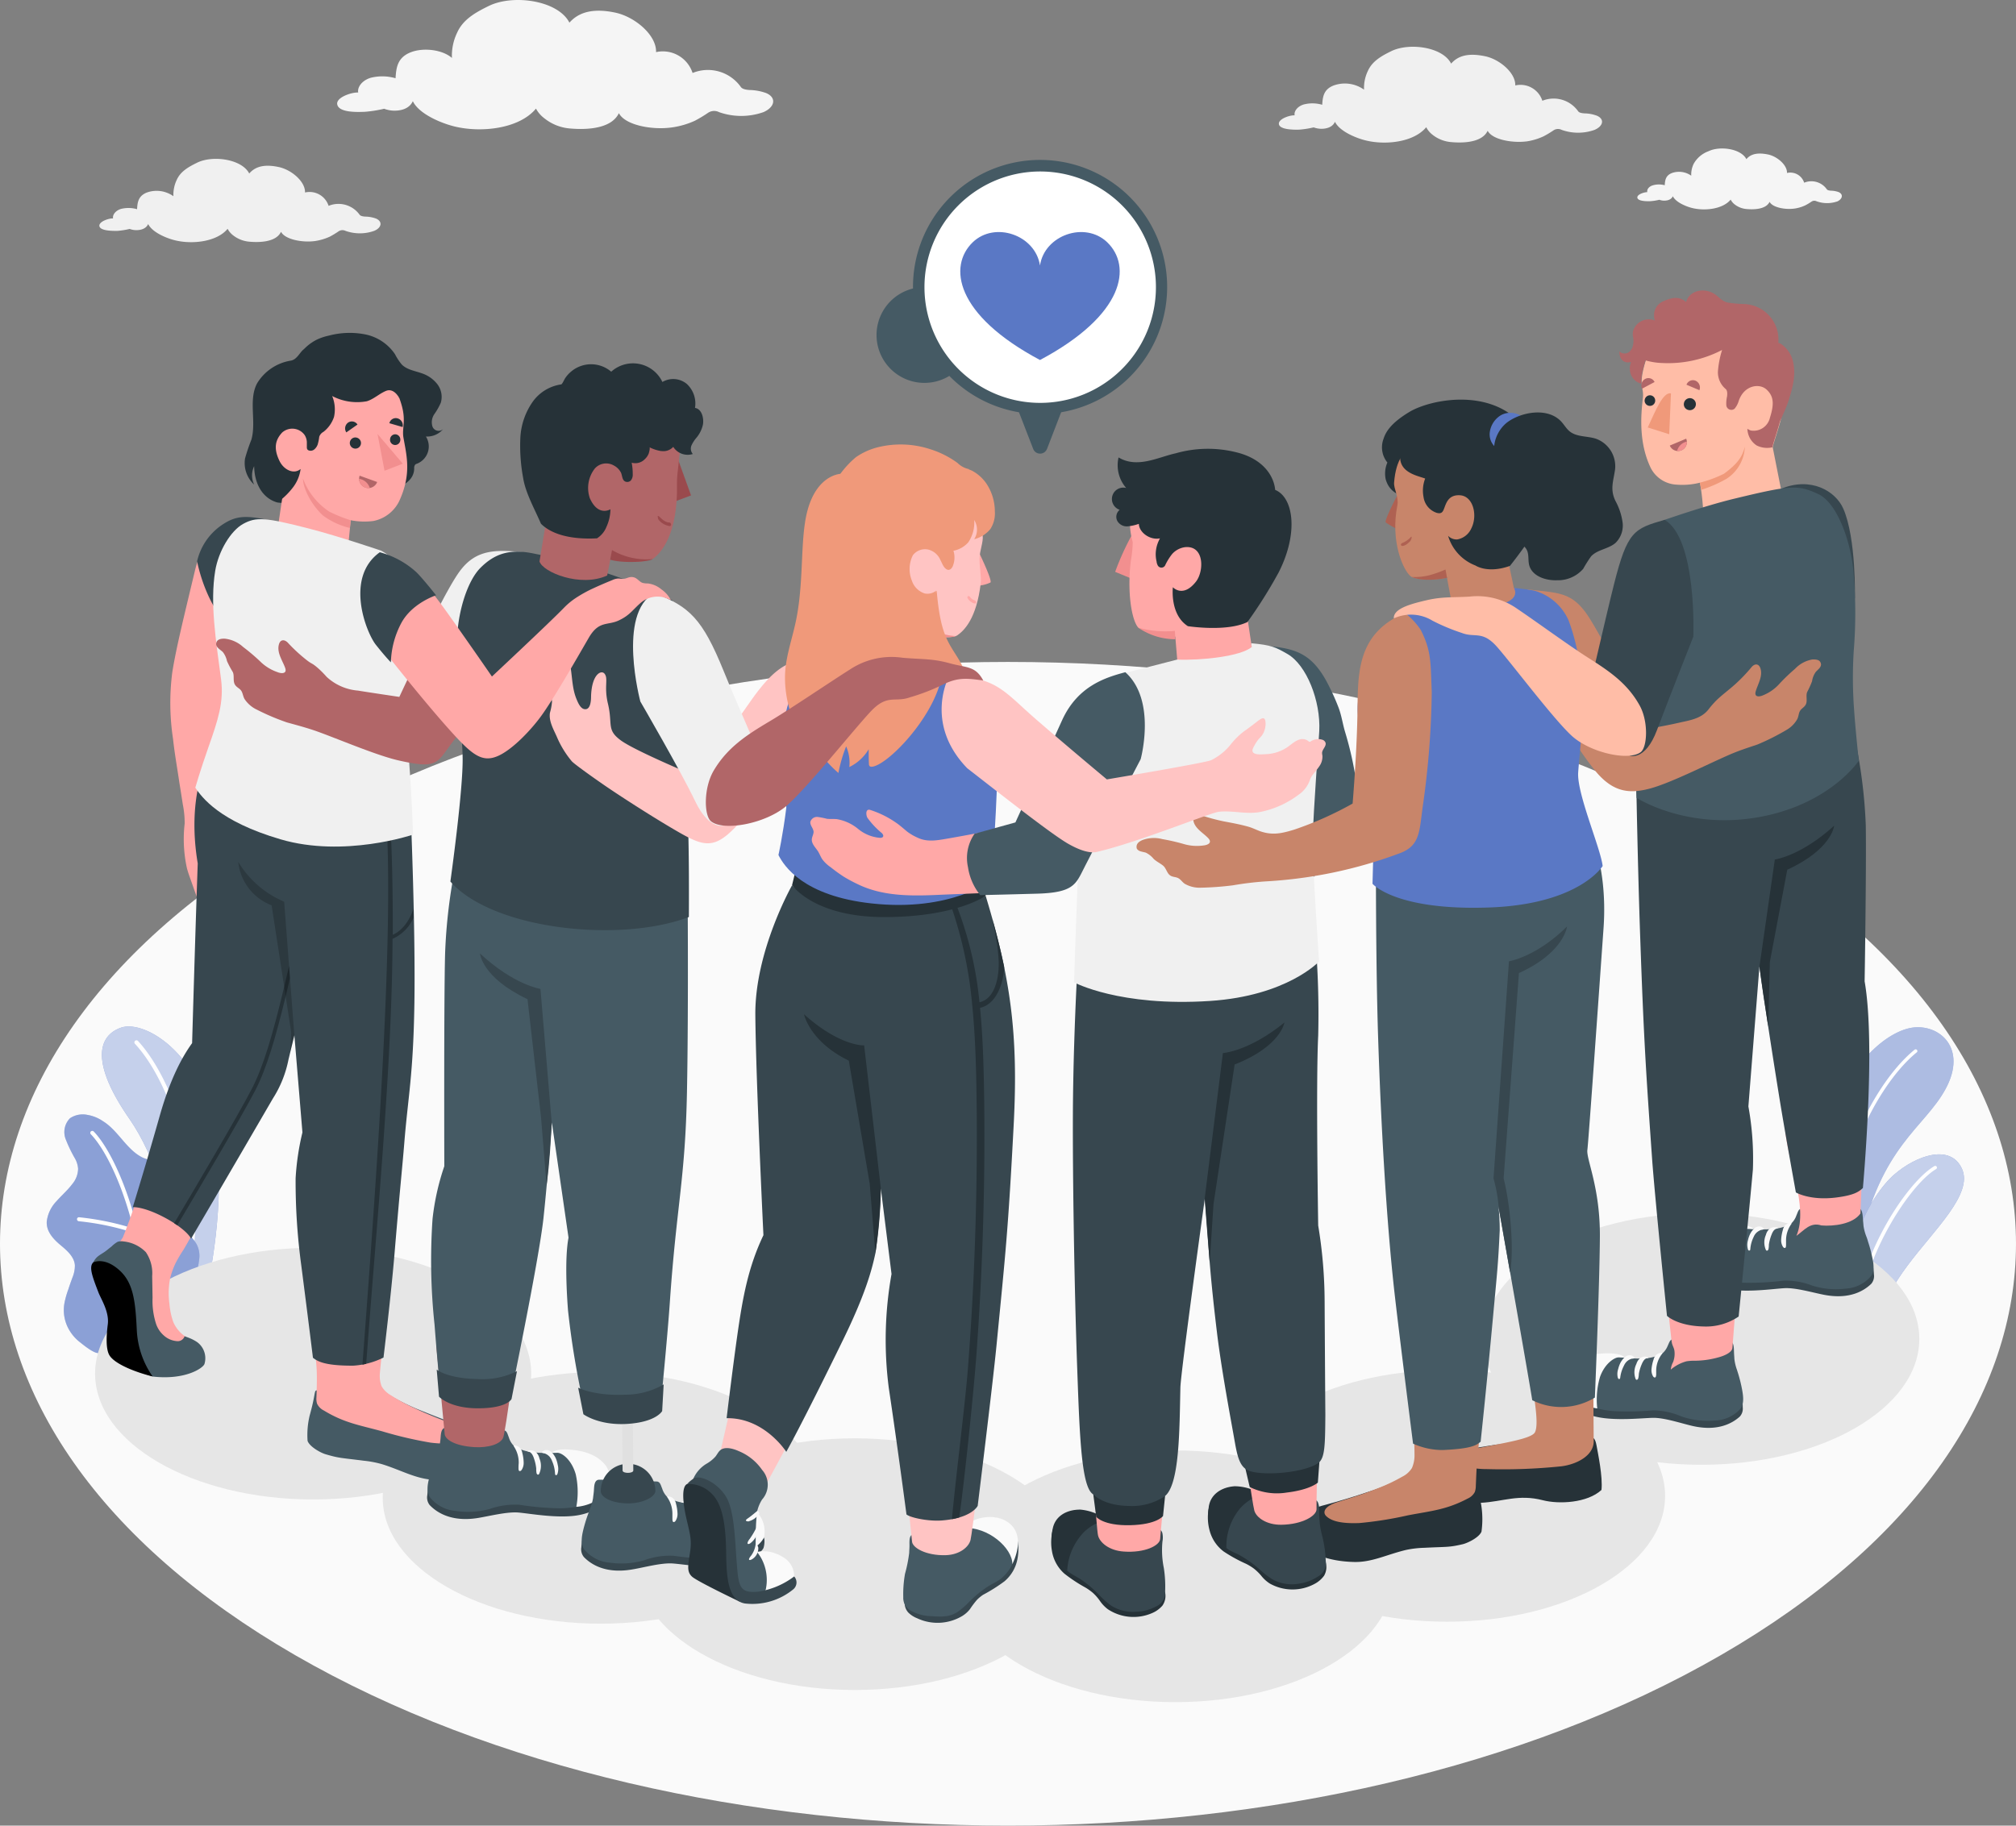 <svg xmlns="http://www.w3.org/2000/svg" width="347.157" height="314.456" viewBox="0 0 347.157 314.456">
  <rect x="0" y="0" width="347.157" height="314.456" fill="#808080" stroke="none"/>
  <g id="Who" transform="translate(0)">
    <path id="Path_1334" data-name="Path 1334" d="M50.83,560.879c-67.773,39.138-67.773,102.591,0,141.729s177.7,39.14,245.486,0,67.788-102.59,0-141.729S118.618,521.741,50.83,560.879Z" transform="translate(0 -417.507)" fill="#fafafa"/>
    <path id="Path_1335" data-name="Path 1335" d="M1456.082,879.245s-4.155-18.908,1.712-37.895c3.278-10.611,9.878-15.766,14.048-16.427,4.672-.719,9.64,3.48,5.8,10.554-3.645,6.729-11.165,9.748-14.831,27.01-2.415,11.388-1.6,18.793-1.6,18.793Z" transform="translate(-1142.614 -647.904)" fill="#5a78c5"/>
    <path id="Path_1336" data-name="Path 1336" d="M1456.082,879.245s-4.155-18.908,1.712-37.895c3.278-10.611,9.878-15.766,14.048-16.427,4.672-.719,9.64,3.48,5.8,10.554-3.645,6.729-11.165,9.748-14.831,27.01-2.415,11.388-1.6,18.793-1.6,18.793Z" transform="translate(-1142.614 -647.904)" fill="#fff" opacity="0.5"/>
    <path id="Path_1337" data-name="Path 1337" d="M1470.369,888.208a.3.3,0,0,0,.189-.116.308.308,0,0,0,.056-.214c-3.035-20.756,6.176-38.678,13.658-44.775a.28.28,0,0,0,.077-.088.291.291,0,0,0,.036-.111.3.3,0,0,0-.013-.116.27.27,0,0,0-.056-.1.3.3,0,0,0-.2-.105.291.291,0,0,0-.212.062c-7.615,6.19-16.953,24.336-13.892,45.293a.324.324,0,0,0,.034.12.286.286,0,0,0,.193.15A.281.281,0,0,0,1470.369,888.208Z" transform="translate(-1154.211 -661.836)" fill="#fff"/>
    <path id="Path_1338" data-name="Path 1338" d="M1486.957,962.513c-.23-4.846,1.439-10.187,6.054-16.4s11.395-12.365,9.4-16.722-7.909-2.265-11.7,1.05-11.5,15.1-6.435,31.424Z" transform="translate(-1164.567 -728.088)" fill="#5a78c5"/>
    <path id="Path_1339" data-name="Path 1339" d="M1486.957,962.513c-.23-4.846,1.439-10.187,6.054-16.4s11.395-12.365,9.4-16.722-7.909-2.265-11.7,1.05-11.5,15.1-6.435,31.424Z" transform="translate(-1164.567 -728.088)" fill="#fff" opacity="0.65"/>
    <path id="Path_1340" data-name="Path 1340" d="M1490.932,964.71a.294.294,0,0,0,.161-.116.283.283,0,0,0,.047-.193c-1.092-10.131,8.044-24.782,13-27.694a.3.3,0,0,0,.135-.181.3.3,0,0,0-.032-.225.3.3,0,0,0-.405-.1c-5.185,3.056-14.415,17.736-13.278,28.26a.28.28,0,0,0,.032.112.327.327,0,0,0,.073.09.3.3,0,0,0,.1.054.254.254,0,0,0,.114.011Z" transform="translate(-1170.741 -735.339)" fill="#fff"/>
    <path id="Path_1341" data-name="Path 1341" d="M94.569,872.879l5.227-3.005s3.1-12.868,1.862-24.443c-1.733-16.284-12.452-22.409-16.535-21s-5.255,6.14,1.488,15.816C90.579,845.984,95.482,857.9,94.569,872.879Z" transform="translate(-64.257 -647.427)" fill="#5a78c5"/>
    <g id="Group_62" data-name="Group 62" transform="translate(17.548 176.808)" opacity="0.65">
      <path id="Path_1342" data-name="Path 1342" d="M94.569,872.879l5.227-3.005s3.1-12.868,1.862-24.443c-1.733-16.284-12.452-22.409-16.535-21s-5.255,6.14,1.488,15.816C90.579,845.984,95.482,857.9,94.569,872.879Z" transform="translate(-81.805 -824.235)" fill="#fff"/>
    </g>
    <path id="Path_1343" data-name="Path 1343" d="M117.2,875.284h-.05a.365.365,0,0,1-.288-.423c2.876-15.012-2.387-31.885-8.886-38.909a.352.352,0,0,1-.106-.252.351.351,0,0,1,.106-.252.359.359,0,0,1,.255-.106.356.356,0,0,1,.138.028.359.359,0,0,1,.117.079c6.614,7.189,11.963,24.3,9.066,39.541a.365.365,0,0,1-.124.208.357.357,0,0,1-.228.086Z" transform="translate(-84.729 -656.152)" fill="#fff"/>
    <path id="Path_1344" data-name="Path 1344" d="M46.693,935.873c-.776.395-2.876-1.373-3.422-1.8a7.313,7.313,0,0,1-2.257-2.877,6.757,6.757,0,0,1-.4-4.091,15.587,15.587,0,0,1,.625-2.156c.23-.719.467-1.373.719-2.064a5.329,5.329,0,0,0,.41-2.1c-.108-1.437-1.33-2.508-2.437-3.429-1.229-1.021-2.5-2.351-2.408-4.076a6.1,6.1,0,0,1,1.7-3.537c.877-1,1.905-1.876,2.7-2.941a4.2,4.2,0,0,0,1-2.631,4.314,4.314,0,0,0-.5-1.7,23.721,23.721,0,0,1-1.661-3.451,3.389,3.389,0,0,1,.762-3.544,3.94,3.94,0,0,1,3-.582,6.727,6.727,0,0,1,2.71,1.107c2.667,1.661,4.062,4.982,6.909,6.3a28.789,28.789,0,0,0,3.473,1.035,4.357,4.357,0,0,1,2.8,2.157c.963,2.157-1.15,4.709-.511,7.01.561,2.035,2.466,2.876,3.465,4.752a4.316,4.316,0,0,1,.381,2.646,12.561,12.561,0,0,1-1.33,4.37A40.077,40.077,0,0,1,59.8,928.3Z" transform="translate(-29.473 -702.858)" fill="#5a78c5"/>
    <g id="Group_63" data-name="Group 63" transform="translate(8.049 191.946)" opacity="0.3">
      <path id="Path_1345" data-name="Path 1345" d="M46.693,935.873c-.776.395-2.876-1.373-3.422-1.8a7.313,7.313,0,0,1-2.257-2.877,6.757,6.757,0,0,1-.4-4.091,15.587,15.587,0,0,1,.625-2.156c.23-.719.467-1.373.719-2.064a5.329,5.329,0,0,0,.41-2.1c-.108-1.437-1.33-2.508-2.437-3.429-1.229-1.021-2.5-2.351-2.408-4.076a6.1,6.1,0,0,1,1.7-3.537c.877-1,1.905-1.876,2.7-2.941a4.2,4.2,0,0,0,1-2.631,4.314,4.314,0,0,0-.5-1.7,23.721,23.721,0,0,1-1.661-3.451,3.389,3.389,0,0,1,.762-3.544,3.94,3.94,0,0,1,3-.582,6.727,6.727,0,0,1,2.71,1.107c2.667,1.661,4.062,4.982,6.909,6.3a28.789,28.789,0,0,0,3.473,1.035,4.357,4.357,0,0,1,2.8,2.157c.963,2.157-1.15,4.709-.511,7.01.561,2.035,2.466,2.876,3.465,4.752a4.316,4.316,0,0,1,.381,2.646,12.561,12.561,0,0,1-1.33,4.37A40.077,40.077,0,0,1,59.8,928.3Z" transform="translate(-37.522 -894.804)" fill="#fff"/>
    </g>
    <path id="Path_1346" data-name="Path 1346" d="M81.686,942.379a.343.343,0,0,1-.309-.373c1.244-13.51-4.378-28.758-8.8-33.344a.345.345,0,0,1,0-.482.359.359,0,0,1,.489,0c4.508,4.666,10.245,20.187,8.979,33.875a.345.345,0,0,1-.032.131.339.339,0,0,1-.08.107.331.331,0,0,1-.248.086Z" transform="translate(-56.932 -713.289)" fill="#fff"/>
    <path id="Path_1347" data-name="Path 1347" d="M71.958,980.191h-.1a45.149,45.149,0,0,0-9.742-2.078.352.352,0,0,1-.309-.374.338.338,0,0,1,.374-.309,46.964,46.964,0,0,1,9.914,2.114.345.345,0,0,1,.2.438.338.338,0,0,1-.338.208Z" transform="translate(-48.547 -767.758)" fill="#fff"/>
    <path id="Path_1348" data-name="Path 1348" d="M548.69,1198.281c20.738,0,37.549-9.7,37.549-21.674s-16.811-21.676-37.549-21.676-37.55,9.7-37.55,21.676S527.952,1198.281,548.69,1198.281Z" transform="translate(-401.494 -907.184)" fill="#e6e6e6"/>
    <path id="Path_1349" data-name="Path 1349" d="M806.015,1208.033c20.739,0,37.55-9.7,37.55-21.677s-16.811-21.676-37.55-21.676-37.55,9.7-37.55,21.676S785.276,1208.033,806.015,1208.033Z" transform="translate(-603.62 -914.843)" fill="#e6e6e6"/>
    <path id="Path_1350" data-name="Path 1350" d="M344.787,1145.031c20.738,0,37.55-9.7,37.55-21.677s-16.812-21.674-37.55-21.674-37.55,9.7-37.55,21.674S324.048,1145.031,344.787,1145.031Z" transform="translate(-241.331 -865.357)" fill="#e6e6e6"/>
    <path id="Path_1351" data-name="Path 1351" d="M113.9,1045.291c20.738,0,37.549-9.7,37.549-21.676s-16.812-21.674-37.549-21.674-37.55,9.7-37.55,21.674S93.166,1045.291,113.9,1045.291Z" transform="translate(-59.976 -787.012)" fill="#e6e6e6"/>
    <path id="Path_1352" data-name="Path 1352" d="M1024.127,1143.451c20.739,0,37.55-9.7,37.55-21.674s-16.811-21.676-37.55-21.676-37.549,9.7-37.549,21.676S1003.39,1143.451,1024.127,1143.451Z" transform="translate(-774.945 -864.116)" fill="#e6e6e6"/>
    <path id="Path_1353" data-name="Path 1353" d="M1228.2,1017.438c20.737,0,37.548-9.7,37.548-21.676s-16.811-21.675-37.548-21.675-37.55,9.705-37.55,21.675S1207.461,1017.438,1228.2,1017.438Z" transform="translate(-935.242 -765.133)" fill="#e6e6e6"/>
    <path id="Path_1354" data-name="Path 1354" d="M1081.4,49.4a6.471,6.471,0,0,0-2.158-.4c-.719-.05-.92-.194-1.055-.345a5.163,5.163,0,0,0-6.176-1.826,3.953,3.953,0,0,0-4.666-2.638c.079-2.157-2.7-4.515-5.2-5.032s-4.479-.3-5.845,1.273c-1.437-2.876-7.19-3.659-10.288-2.157-1.791.87-3.3,1.761-4.041,3.4a6.773,6.773,0,0,0-.667,3.242,5.681,5.681,0,0,0-5.24-.719c-1.74.676-1.877,1.984-1.963,3.321a5.985,5.985,0,0,0-3.164-.058c-1.1.324-1.733,1.186-1.581,1.876-.865-.043-2.934.654-2.7,1.574s2.623.92,3.507.891a16.489,16.489,0,0,0,2.467-.388,4.015,4.015,0,0,0,1.287.244c1.5,0,2.156-.661,2.379-1.215.719,1.538,3.344,2.718,5.191,3.192,3.473.891,8.39.345,10.524-2.25a3.92,3.92,0,0,0,1.036,1.258,5.932,5.932,0,0,0,3.213,1.3c1.437.136,5.256.316,6.334-1.948.768,1.51,4.177,2.157,6.766,1.826a10.559,10.559,0,0,0,2.874-.877,16.824,16.824,0,0,0,1.669-1,1.393,1.393,0,0,1,1.437-.1,8.449,8.449,0,0,0,5.659,0C1082.457,51.223,1082.794,50.008,1081.4,49.4Z" transform="translate(-806.415 -29.472)" fill="#f0f0f0"/>
    <path id="Path_1355" data-name="Path 1355" d="M1349.055,126.753a4.123,4.123,0,0,0-1.373-.252c-.438-.036-.581-.122-.669-.216a3.246,3.246,0,0,0-3.917-1.158,2.5,2.5,0,0,0-2.956-1.675c.052-1.373-1.71-2.876-3.293-3.192s-2.875-.187-3.7.812c-.927-1.812-4.55-2.322-6.519-1.366a4.8,4.8,0,0,0-2.553,2.157,4.257,4.257,0,0,0-.425,2.056,3.644,3.644,0,0,0-3.321-.46c-1.107.431-1.186,1.258-1.244,2.106a3.788,3.788,0,0,0-2.006,0c-.719.2-1.092.719-1,1.186-.547,0-1.855.417-1.7,1s1.66.582,2.22.561a9.7,9.7,0,0,0,1.562-.245,2.361,2.361,0,0,0,.811.151c.95,0,1.36-.41,1.51-.762.461.978,2.115,1.718,3.286,2.02,2.2.561,5.313.216,6.671-1.438a2.442,2.442,0,0,0,.654.8,3.838,3.838,0,0,0,2.034.82c.907.086,3.329.2,4.014-1.236.487.956,2.645,1.395,4.312,1.157a6.481,6.481,0,0,0,1.84-.553,9.833,9.833,0,0,0,1.057-.633.864.864,0,0,1,.9-.058,5.385,5.385,0,0,0,3.6,0C1349.688,127.91,1349.875,127.148,1349.055,126.753Z" transform="translate(-1032.417 -93.657)" fill="#f5f5f5"/>
    <path id="Path_1356" data-name="Path 1356" d="M127.4,137.84a5.638,5.638,0,0,0-1.912-.345c-.611-.05-.8-.173-.92-.3a4.479,4.479,0,0,0-5.356-1.553,3.444,3.444,0,0,0-4.062-2.3c.072-1.891-2.351-3.925-4.522-4.385s-3.9-.259-5.083,1.114c-1.272-2.487-6.262-3.185-8.958-1.869-1.553.755-2.876,1.531-3.516,2.948a5.952,5.952,0,0,0-.582,2.833,4.983,4.983,0,0,0-4.558-.64c-1.517.59-1.632,1.733-1.7,2.876a5.357,5.357,0,0,0-2.761-.05c-.956.287-1.5,1.035-1.373,1.639-.719-.043-2.552.568-2.344,1.366s2.286.784,3.048.784a14.009,14.009,0,0,0,2.157-.338,3.28,3.28,0,0,0,1.114.208c1.309,0,1.862-.568,2.07-1.057.64,1.344,2.912,2.372,4.522,2.782,3.019.777,7.3.3,9.159-1.955a3.4,3.4,0,0,0,.891,1.078,5.241,5.241,0,0,0,2.8,1.136c1.237.115,4.572.273,5.507-1.7.669,1.309,3.638,1.905,5.888,1.589a9.57,9.57,0,0,0,2.531-.762,15.847,15.847,0,0,0,1.438-.87,1.207,1.207,0,0,1,1.251-.115,7.377,7.377,0,0,0,4.925,0C128.31,139.436,128.576,138.379,127.4,137.84Z" transform="translate(-62.627 -100.186)" fill="#f0f0f0"/>
    <path id="Path_1357" data-name="Path 1357" d="M344.56,16.043a8.684,8.684,0,0,0-2.912-.539c-.942-.072-1.237-.259-1.438-.467a6.952,6.952,0,0,0-8.347-2.466,5.39,5.39,0,0,0-6.291-3.595c.1-2.933-3.645-6.082-7.01-6.8-3.228-.683-6.039-.4-7.908,1.725-1.977-3.853-9.705-4.932-13.882-2.876-2.409,1.172-4.45,2.372-5.442,4.58a9.081,9.081,0,0,0-.906,4.378c-1.632-1.438-4.9-1.826-7.074-.985-2.344.913-2.523,2.682-2.638,4.479a8.16,8.16,0,0,0-4.271-.079c-1.481.439-2.336,1.6-2.157,2.538-1.165-.065-3.954.884-3.595,2.114.359,1.388,3.537,1.251,4.73,1.208a22.127,22.127,0,0,0,3.329-.525,5.256,5.256,0,0,0,1.726.331c2.027,0,2.876-.884,3.214-1.639.992,2.085,4.508,3.667,7,4.314,4.687,1.2,11.316.467,14.206-3.034a5.113,5.113,0,0,0,1.423,1.654,8.081,8.081,0,0,0,4.314,1.761c1.927.18,7.089.424,8.541-2.631,1.035,2.035,5.629,2.955,9.13,2.459a14.193,14.193,0,0,0,3.954-1.15,22.414,22.414,0,0,0,2.25-1.352,1.877,1.877,0,0,1,1.92-.129,11.494,11.494,0,0,0,7.635,0C345.991,18.487,346.394,16.848,344.56,16.043Z" transform="translate(-212.599)" fill="#f5f5f5"/>
    <path id="Path_1358" data-name="Path 1358" d="M732.906,150.325a21.884,21.884,0,1,0,6.384-15.478,21.87,21.87,0,0,0-6.384,15.478Zm1.963,0a8.246,8.246,0,1,0,.014,0Z" transform="translate(-575.689 -100.866)" fill="#455a64"/>
    <path id="Path_1359" data-name="Path 1359" d="M742.122,157.617a19.929,19.929,0,1,0,5.822-14.069,19.909,19.909,0,0,0-5.822,14.069Z" transform="translate(-582.928 -108.159)" fill="#fff"/>
    <path id="Path_1360" data-name="Path 1360" d="M821.533,334.017l2.789-7.232h-7.966l2.8,7.225a1.273,1.273,0,0,0,2.372.007Z" transform="translate(-641.239 -256.686)" fill="#455a64"/>
    <path id="Path_1361" data-name="Path 1361" d="M784.6,208.374c-14.659-7.808-15.816-16.183-11.582-20.281,3.818-3.667,10.784-1.251,11.582,4,.777-5.248,7.757-7.664,11.575-4C800.43,192.191,799.251,200.567,784.6,208.374Z" transform="translate(-605.513 -146.363)" fill="#5a78c5"/>
    <path id="Path_1362" data-name="Path 1362" d="M152.246,418.532c-3.832-.812-9.346-.057-11.366,8.347-1.833,7.678-3.271,13.466-3.9,17.528a41.091,41.091,0,0,0,.137,11.424c.266,2.5.719,4.975,1.078,7.455q.309,1.9.6,3.8a16.27,16.27,0,0,1,.323,3.329,23.3,23.3,0,0,0,.388,7.671c.158.6.36,1.186.568,1.768l1.351,3.817a3.753,3.753,0,0,0,1.546,2.157,4.984,4.984,0,0,0,2.157.5,1.576,1.576,0,0,0,.777,0,1.618,1.618,0,0,0,.46-.338,2.834,2.834,0,0,0,1.078-1.92c0-.453-.216-.935,0-1.344a3.1,3.1,0,0,1,.216-.316,1.877,1.877,0,0,0,.2-1.438,6.755,6.755,0,0,0-.5-1.366,14.917,14.917,0,0,1-1.114-6.693c0-.216.144-.511.345-.439a.367.367,0,0,1,.187.245,12.559,12.559,0,0,1,.561,2.034,4.8,4.8,0,0,0,.539,1.8,1.309,1.309,0,0,0,1.625.568l-.259-3.214a15.567,15.567,0,0,0-.2-1.632,17.491,17.491,0,0,0-1.366-3.638A12.7,12.7,0,0,1,146.7,465a58.075,58.075,0,0,1-.165-8.591c.05-2.689.144-5.378.295-8.066l5.378-18.75Z" transform="translate(-107.319 -328.554)" fill="#ffa8a7"/>
    <path id="Path_1363" data-name="Path 1363" d="M169.928,415.534c-3.774-.769-5.378-.5-7.721,1.172a10.359,10.359,0,0,0-3.976,6.039c.676,3.465,3.149,10.784,7.908,12.711Z" transform="translate(-124.289 -326.074)" fill="#37474f"/>
    <path id="Path_1364" data-name="Path 1364" d="M247.144,1116.381a14.294,14.294,0,0,0-.367,4.393c.345,1,2.207,2.033,3.063,2.293,2.416.719,2.718.624,6.629,1.128a17.974,17.974,0,0,1,3.142.6c3.278,1.015,5.751,2.51,8.85,2.69,4.63.272,8.1-.819,9.885-2.733a4.7,4.7,0,0,0,0-3.07c-.525-1.532-2.48-2.6-3.932-3.091-3.9-1.336-5.809-2.113-8.757-3.3a40.943,40.943,0,0,1-4.558-2.265c-1.258-.719-2.049-1.877-3.537-2.085a15.438,15.438,0,0,0-4.443.41c-1.46.223-3.185.532-4.752.719C247.856,1112.131,248.215,1112.562,247.144,1116.381Z" transform="translate(-193.812 -872.588)" fill="#455a64"/>
    <path id="Path_1365" data-name="Path 1365" d="M251.4,1065.6c.065,1.84.553,5.29.618,7.124.05,1.51,0,3.042-.057,4.55a2.8,2.8,0,0,0,.108,1.036,2.506,2.506,0,0,0,1.165,1.18c3.544,2.156,6.111,2.508,10.065,3.593a68.663,68.663,0,0,0,8.347,1.95c2.157.251,4.608.322,5.83-.719.582-.5.5-1.5-1.812-2.4s-4.414-1.675-6.729-2.789a32.434,32.434,0,0,1-4.191-2.28,4.164,4.164,0,0,1-1.575-1.566,5.12,5.12,0,0,1-.273-2.28c.079-.991.194-1.976.3-2.969.194-1.682.374-3.372.575-5.032C263.8,1064.937,251.4,1065.512,251.4,1065.6Z" transform="translate(-197.473 -836.538)" fill="#ffa8a7"/>
    <path id="Path_1366" data-name="Path 1366" d="M93.883,954.513a8.285,8.285,0,0,0,1.021-1.337,94.094,94.094,0,0,0,3.659-11.028l11.222,5.334q-1.488,2.638-2.991,5.277c-.489.87-.97,1.747-1.481,2.6a22.327,22.327,0,0,0-1.33,2.25,13.292,13.292,0,0,0-.956,2.688,13.448,13.448,0,0,0-.108,4.314,12.255,12.255,0,0,0,.676,3.177,5.757,5.757,0,0,0,1.934,2.381c.4.315.661.337.374,1.006-.108.26-.453.3-.719.315a7.213,7.213,0,0,1-1.309-.049,5.546,5.546,0,0,1-2.459-1.115,7.774,7.774,0,0,1-1.747-1.753c-1.244-1.806-1.344-4.134-1.272-6.32a5.831,5.831,0,0,0-.065-1.439,5.492,5.492,0,0,0-.316-.89C97.133,957.8,95.307,956.282,93.883,954.513Z" transform="translate(-73.744 -740.045)" fill="#ffa8a7"/>
    <path id="Path_1367" data-name="Path 1367" d="M73.9,1002.068a2.543,2.543,0,0,1,.129-1.725c.5-1.036,1.193-1.287,1.963-1.819.41-.281.776-.618,1.179-.912a5.011,5.011,0,0,1,1.064-.821,2.015,2.015,0,0,1,.971-.065,6.224,6.224,0,0,1,3.889,1.855,6.449,6.449,0,0,1,1.085,4.127l.065,3.737a12.943,12.943,0,0,0,.568,4.365,4.584,4.584,0,0,0,1.33,2.077,3.784,3.784,0,0,0,2.243,1.008,1.241,1.241,0,0,0,1.373-.834s.589.208.8.294a7.035,7.035,0,0,1,1.373.719,3.446,3.446,0,0,1,1.251,3.769c-.266.719-3.322,2.8-8.922,2.156-.561-.187-2.646-.92-3.2-1.186-1.567-.77-3.8-1.351-4.17-3.342a7.047,7.047,0,0,1,0-1.7,16.089,16.089,0,0,0-.482-6.041,31.767,31.767,0,0,0-1.7-3.694A9.836,9.836,0,0,1,73.9,1002.068Z" transform="translate(-57.975 -782.893)" fill="#455a64"/>
    <path id="Path_1368" data-name="Path 1368" d="M73.557,1012.9c-.8.762-.129,2.5.906,5.191.46,1.171,1.876,3.329,1.6,5.485s-.309,4.219.237,5.24c.863,1.6,4.738,3.063,7.484,3.724a15.186,15.186,0,0,1-2.725-7.986c-.23-4.8-.568-7.909-2.739-10.065C75.578,1011.817,73.557,1012.9,73.557,1012.9Z" transform="translate(-57.502 -795.452)"/>
    <path id="Path_1369" data-name="Path 1369" d="M116.6,690.1s5.637-9.591,14.084-24.142a19.415,19.415,0,0,0,2.682-6.679c.582-2.43,1.021-4.213,1.021-4.213l1.387,16.73A44.182,44.182,0,0,0,134.6,679.7a107.333,107.333,0,0,0,.971,14.969c1.337,10.38,2.013,15.945,2.013,15.945.719.532,1.8,1.381,6.916,1.36a13.45,13.45,0,0,0,5.234-1.4s1.316-10.784,1.934-18.311c.892-10.727,1.308-14.436,1.646-18.628.625-7.872,1.546-11.618,1.74-24.026.2-12.869-.6-31.813-.6-31.813l-34.774-10.863s-3.94,6.564-1.934,18.527c-.388,10.784-.97,30.957-.97,30.957-1.812,2.509-3.8,6.284-5.55,12.437-1.948,6.844-3.127,10.784-4.666,15.816C109.492,684.621,115.539,688.029,116.6,690.1Z" transform="translate(-83.695 -476.74)" fill="#37474f"/>
    <path id="Path_1370" data-name="Path 1370" d="M159.617,775.613c-.28,1.229-.561,2.4-.827,3.523-1.891,7.908-3.523,13.66-5.593,17.657-2.495,4.817-10.252,17.916-13.365,23.135.187.122.359.237.525.36,3.1-5.212,10.892-18.354,13.408-23.186,1.97-3.789,3.53-9.1,5.277-16.312.244-.992.489-2.013.719-3.07Z" transform="translate(-109.836 -609.235)" fill="#263238"/>
    <path id="Path_1371" data-name="Path 1371" d="M295.068,657.44h.64c.338,5.486.482,12.322.467,19.993,1.3-.6,2.689-1.905,3.595-4.558v1.56a7.074,7.074,0,0,1-3.638,3.688c-.065,21.8-2.825,50.1-4.536,73.208l-.647.144C293.329,719.915,296.377,678.555,295.068,657.44Z" transform="translate(-228.537 -516.411)" fill="#263238"/>
    <path id="Path_1372" data-name="Path 1372" d="M200.905,721.932l-1.754-23.006a16.93,16.93,0,0,1-7.908-6.866,9.014,9.014,0,0,0,5.751,7.484l3.379,21.92-.187,3.379S200.855,722.2,200.905,721.932Z" transform="translate(-150.219 -543.606)" opacity="0.2"/>
    <path id="Path_1373" data-name="Path 1373" d="M206.789,269.93a8.051,8.051,0,0,1,2.157-1.517,9.589,9.589,0,0,1,1.941-.633,13.967,13.967,0,0,1,6.262-.216,8.116,8.116,0,0,1,5.133,3.408,9.762,9.762,0,0,0,1.179,1.79c.906.913,2.286,1.085,3.494,1.524a5.6,5.6,0,0,1,2.66,1.905,3.594,3.594,0,0,1,.561,3.149,11.3,11.3,0,0,1-1.114,1.963,2.472,2.472,0,0,0-.316,2.157,1.14,1.14,0,0,0,1.833.417,3.595,3.595,0,0,1-2.969,1.28,3.192,3.192,0,0,1-1.517,4.673.859.859,0,0,0-.338.18.971.971,0,0,0-.158.662c-.072,2.66-3.12,3.4-5.147,4.112s-4.608,1.474-5.967,3.171a3.214,3.214,0,0,1-2.157,1.366,9.661,9.661,0,0,1-3.372.057,8.313,8.313,0,0,1-2.6-.719c-.87-.424-1.194-1.078-1.848-1.69-.532-.5-1.984-.28-2.653-.5-2.6-.855-3.781-3.458-3.817-6.2a3.638,3.638,0,0,0,0,3.17,5.033,5.033,0,0,1-1.567-4.522,32.736,32.736,0,0,1,1.093-3.228c.884-3.156-.553-6.794.978-9.691a8.341,8.341,0,0,1,5.8-3.911c.956-.165,1.388-1.114,2.042-1.79C206.523,270.182,206.652,270.06,206.789,269.93Z" transform="translate(-154.269 -209.968)" fill="#263238"/>
    <path id="Path_1374" data-name="Path 1374" d="M213.037,316.593s.985-6.47.971-6.578c-.28-2.243-3.595-6.844-3.595-12.049s5.809-11.747,13.617-11.258c6.039.374,9.08,3.595,10.4,8.232.805,2.8.043,3.99.316,5.593.547,3.149,1.438,6.255-.719,10.957a6.305,6.305,0,0,1-4.457,3.436,12.386,12.386,0,0,1-3.9-.13l-.51,5.27Z" transform="translate(-165.277 -225.185)" fill="#ffa8a7"/>
    <path id="Path_1375" data-name="Path 1375" d="M291.372,383.043a1.606,1.606,0,0,1-3.02-1.093Z" transform="translate(-226.423 -300.017)" fill="#b16668"/>
    <path id="Path_1376" data-name="Path 1376" d="M290.108,386.052a2.279,2.279,0,0,0-1.84-1.589,1.61,1.61,0,0,0,1.057,1.517,1.627,1.627,0,0,0,.784.072Z" transform="translate(-226.431 -301.991)" fill="#f28f8f"/>
    <path id="Path_1377" data-name="Path 1377" d="M282.71,352.014a.963.963,0,1,1-1.172-.719.985.985,0,0,1,1.172.719Z" transform="translate(-220.571 -275.919)" fill="#263238"/>
    <path id="Path_1378" data-name="Path 1378" d="M279.185,338.938l-1.927,1.352a1.236,1.236,0,0,1,.3-1.682,1.15,1.15,0,0,1,1.625.331Z" transform="translate(-217.621 -265.812)" fill="#263238"/>
    <path id="Path_1379" data-name="Path 1379" d="M314.845,337.274l-2.279-.661a1.136,1.136,0,0,1,1.438-.827,1.244,1.244,0,0,1,.841,1.488Z" transform="translate(-245.517 -263.717)" fill="#263238"/>
    <path id="Path_1380" data-name="Path 1380" d="M314.9,349.709a.884.884,0,1,1-1.761-.13.892.892,0,0,1,.942-.848.906.906,0,0,1,.819.978Z" transform="translate(-245.965 -273.923)" fill="#263238"/>
    <path id="Path_1381" data-name="Path 1381" d="M307.4,353.588l-3.142,1.215-1.208-6.334Z" transform="translate(-238.041 -273.718)" fill="#f28f8f"/>
    <path id="Path_1382" data-name="Path 1382" d="M251.434,391.418a24.573,24.573,0,0,1-3.688-1.488,11.69,11.69,0,0,1-4.522-5.7c0,1.668,1.395,4.472,3.429,6.362a12.773,12.773,0,0,0,4.651,2.157Z" transform="translate(-191.05 -301.807)" fill="#f28f8f"/>
    <path id="Path_1383" data-name="Path 1383" d="M216.276,304.929a6.643,6.643,0,0,1-1.438,3.329,12.552,12.552,0,0,1-2.027,2.042,65.478,65.478,0,0,1-2.265-6.629,19,19,0,0,1-1.1-6.937,11.129,11.129,0,0,1,2.157-5.881,13.606,13.606,0,0,1,4.314-3.89,11.657,11.657,0,0,1,2.876-1.186,19.05,19.05,0,0,1,6.679-.223c3.357.582,7.189,3.71,7.808,7.189-.474-.9-1.316-1.69-2.336-1.251-1.143.482-2.063,1.395-3.257,1.769a9.239,9.239,0,0,1-5.974-.9,6.028,6.028,0,0,1,.316,3.595,5.422,5.422,0,0,1-1.826,2.581,1.489,1.489,0,0,0-.719.848,7.746,7.746,0,0,1-.266,1.316,1.968,1.968,0,0,1-.561.834.984.984,0,0,1-.942.208.525.525,0,0,1-.3-.223.794.794,0,0,1-.065-.287v-.942a2.453,2.453,0,0,0-.388-1.222,2.617,2.617,0,0,0-3.861-.424c-1.136,1.215-1.546,2.653-.474,4.867C213.336,305.029,215.068,305.942,216.276,304.929Z" transform="translate(-164.511 -224.146)" fill="#263238"/>
    <path id="Path_1384" data-name="Path 1384" d="M160.192,425.777c.561-3.379,2.675-6.887,4.8-8.059,2.236-1.222,3.774-1.158,11.445.827,5.1,1.316,12.294,3.767,12.294,3.767,2.013,1.057,3.595,2.667,7.4,9.713,3.084,5.687,2.373,11.769-2.329,14.3.094,3.983-.719,6.32-.546,8.318.762,8.44,1,16.593,1,16.593s-11.862,4.033-22.8.812c-10.626-3.12-13.552-7.24-14.695-8.893,0,0,.769-2.739,2.286-7.053,1.632-4.63,2.646-7.7,2.157-11.575C160.279,437.574,159.28,431.313,160.192,425.777Z" transform="translate(-123.13 -327.474)" fill="#f0f0f0"/>
    <path id="Path_1385" data-name="Path 1385" d="M374.057,1193.483c.467,0,.345,1.36.151,1.941s-2.157,2.482-5.586,3.014-8.03-.324-10.029-.5-5.083.633-7.074.948c-4.63.721-7.11-1.055-8.239-2.242a2.107,2.107,0,0,1-.41-1.675c.108-1.315.245-1.581.4-1.559Z" transform="translate(-269.293 -937.405)" fill="#37474f"/>
    <path id="Path_1386" data-name="Path 1386" d="M344.372,1152.287a25.231,25.231,0,0,0-.863,2.7c-.287,1.107-.575,2.531.137,3.458a6.332,6.332,0,0,0,4.4,2.308,14.174,14.174,0,0,0,5.881-.345,13.231,13.231,0,0,1,5.076-.719,49.114,49.114,0,0,0,6.945.611,16.5,16.5,0,0,0,5.162-.85,6.43,6.43,0,0,0,3.221-2.638,4.678,4.678,0,0,0-2.409-4.751,10.485,10.485,0,0,0-5.14-1.317c-1.948-.071-3.429.122-5.155-.071a8.514,8.514,0,0,1-3.4-.978,3.362,3.362,0,0,1-1.014-1.59c-.252-.624-.331-1.171-.884-1.251,0,0-9.109-.444-9.936-.437-.949,0-.892,1.293-.963,1.969s-.086.6-.151,1.186a8.2,8.2,0,0,1-.589,1.9C344.581,1151.746,344.473,1152.012,344.372,1152.287Z" transform="translate(-269.58 -900.499)" fill="#455a64"/>
    <path id="Path_1387" data-name="Path 1387" d="M435.277,1164.494a1.179,1.179,0,0,1,.431-.137c.8-.086,1.366.719,1.675,1.345a4.95,4.95,0,0,1,.367,1.2,2.749,2.749,0,0,1-.043,1.545c-.043.122-.151.266-.28.229s-.137-.187-.144-.309a6.06,6.06,0,0,0-.5-2.1,2.506,2.506,0,0,0-.453-.785,2.155,2.155,0,0,0-.769-.523c-.115-.052-.647-.073-.51-.3a.394.394,0,0,1,.115-.1Z" transform="translate(-341.707 -914.584)" fill="#fafafa"/>
    <path id="Path_1388" data-name="Path 1388" d="M424.017,1164.544a1.515,1.515,0,0,1,1.035.345,2.158,2.158,0,0,1,.575,1.07,3.264,3.264,0,0,1-.058,2.66c-.158.232-.359.1-.439-.122a3.944,3.944,0,0,1-.058-.826,7.616,7.616,0,0,0-.41-1.783,2.855,2.855,0,0,0-.3-.654,1.235,1.235,0,0,0-.331-.339.724.724,0,0,0-.216-.1c-.071-.017-.143-.032-.216-.043,0-.107.137-.165.244-.187Z" transform="translate(-332.733 -914.735)" fill="#fafafa"/>
    <path id="Path_1389" data-name="Path 1389" d="M412.913,1160.663a1.432,1.432,0,0,1,.654.483,1.934,1.934,0,0,1,.28.719,7.175,7.175,0,0,1,.237,1.746,2.162,2.162,0,0,1-.345,1.18c-.094.137-.266.266-.41.187s-.129-.339-.136-.489a8.194,8.194,0,0,1,.036-.841,4.98,4.98,0,0,0-.819-2.876.168.168,0,0,1-.037-.067.185.185,0,0,1-.006-.077c0-.071.13-.071.2-.056a2.747,2.747,0,0,1,.345.092Z" transform="translate(-323.907 -911.609)" fill="#fafafa"/>
    <path id="Path_1390" data-name="Path 1390" d="M444.2,1164.45c.805,0,2.444,1.2,3.156,3.709a14.068,14.068,0,0,1,.1,5.6,7.935,7.935,0,0,0,4.572-1.9,4.808,4.808,0,0,0,1.186-1.358,4.929,4.929,0,0,0-.661-3.812c-1.107-1.437-2.876-2.458-5.751-2.737-3.185-.324-3.5.517-3.5.517Z" transform="translate(-348.212 -914.209)" fill="#fafafa"/>
    <path id="Path_1391" data-name="Path 1391" d="M350.2,1080.23l1.438,15.1c-.065,1.107,1.74,2.235,5.14,2.443,2.38.144,4.572-.517,4.975-1.7s2.315-15.4,2.315-15.4Z" transform="translate(-275.08 -848.508)" fill="#b16668"/>
    <path id="Path_1392" data-name="Path 1392" d="M497.759,1233.76c.467,0,.367,1.351.18,1.941s-2.157,2.5-5.55,3.083-8.038-.221-10.065-.373-5.083.719-7.067,1.036c-4.616.783-7.125-.963-8.268-2.158a2.1,2.1,0,0,1-.431-1.667c.094-1.323.223-1.583.374-1.568Z" transform="translate(-366.452 -969.104)" fill="#37474f"/>
    <path id="Path_1393" data-name="Path 1393" d="M468.086,1194.052a26.88,26.88,0,0,0-.834,2.718c-.266,1.107-.539,2.531.187,3.452a6.336,6.336,0,0,0,4.429,2.25,14.076,14.076,0,0,0,5.881-.425,12.836,12.836,0,0,1,5.032-.77,50.039,50.039,0,0,0,6.952.517,16.639,16.639,0,0,0,5.148-.912,6.382,6.382,0,0,0,3.185-2.681,4.667,4.667,0,0,0-2.466-4.724,10.432,10.432,0,0,0-5.155-1.244c-1.948-.049-3.429.165-5.155,0a8.4,8.4,0,0,1-3.415-.927,3.436,3.436,0,0,1-1.035-1.575c-.259-.62-.345-1.173-.9-1.244,0,0-9.116-.324-9.943-.309-.949,0-.87,1.308-.934,1.984s-.079.6-.137,1.186a8.049,8.049,0,0,1-.561,1.9C468.287,1193.5,468.18,1193.779,468.086,1194.052Z" transform="translate(-366.802 -933.3)" fill="#455a64"/>
    <path id="Path_1394" data-name="Path 1394" d="M491.687,1180.045c0,1.006-2.085,2.156-4.687,2.156s-4.7-.957-4.716-2.085a4.7,4.7,0,0,1,9.4-.071Z" transform="translate(-378.828 -923.247)" fill="#37474f"/>
    <path id="Path_1395" data-name="Path 1395" d="M501.284,1141.283c0,.538-1.848.553-1.848,0l-.094-10.783h1.848Z" transform="translate(-392.228 -887.995)" fill="#e0e0e0"/>
    <path id="Path_1396" data-name="Path 1396" d="M558.724,1205.117a1.382,1.382,0,0,1,.431-.144c.8-.092,1.373.719,1.7,1.324a4.924,4.924,0,0,1,.374,1.2,2.8,2.8,0,0,1,0,1.538c-.05.129-.151.272-.28.236s-.144-.178-.151-.3a6.069,6.069,0,0,0-.532-2.1,2.5,2.5,0,0,0-.46-.776,2.241,2.241,0,0,0-.777-.517c-.115-.043-.647-.064-.51-.287a.238.238,0,0,1,.108-.1Z" transform="translate(-438.69 -946.487)" fill="#fafafa"/>
    <path id="Path_1397" data-name="Path 1397" d="M547.469,1205.331a1.539,1.539,0,0,1,1.043.33,2.2,2.2,0,0,1,.589,1.064,3.384,3.384,0,0,1,0,2.66c-.151.238-.359.107-.439-.116a3.917,3.917,0,0,1-.065-.826,7.654,7.654,0,0,0-.439-1.776,2.684,2.684,0,0,0-.3-.648,1.213,1.213,0,0,0-.345-.337.83.83,0,0,0-.208-.1.436.436,0,0,1-.216-.036c-.065-.034.129-.172.237-.193Z" transform="translate(-429.721 -946.771)" fill="#fafafa"/>
    <path id="Path_1398" data-name="Path 1398" d="M536.131,1201.623a1.44,1.44,0,0,1,.654.474,1.83,1.83,0,0,1,.295.721,7.57,7.57,0,0,1,.259,1.746,2.208,2.208,0,0,1-.331,1.186c-.094.137-.259.266-.4.193s-.136-.337-.151-.487v-.843a4.962,4.962,0,0,0-.855-2.874c0-.043-.065-.094-.043-.137a.215.215,0,0,1,.2-.064,2.217,2.217,0,0,1,.374.086Z" transform="translate(-420.669 -943.791)" fill="#fafafa"/>
    <path id="Path_1399" data-name="Path 1399" d="M567.685,1204.9c.8,0,2.459,1.165,3.2,3.666a14.061,14.061,0,0,1,.18,5.6,8,8,0,0,0,4.544-1.963,4.82,4.82,0,0,0,1.165-1.379,4.925,4.925,0,0,0-.719-3.8c-1.122-1.439-2.876-2.415-5.752-2.66-3.192-.281-3.494.56-3.494.56Z" transform="translate(-445.221 -945.965)" fill="#fafafa"/>
    <path id="Path_1400" data-name="Path 1400" d="M346.3,755a42.205,42.205,0,0,1,2.027-9.073s-.086-28.692.136-36.665a92.942,92.942,0,0,1,1.848-15.356l39.886.769s.216,23.106-.086,38.455c-.295,15.1-1.8,19.5-2.948,36.227-.424,6.2-1.625,18.246-1.625,18.246s-2.5,1.74-7.189,1.394a16.058,16.058,0,0,1-5.953-1.66,146.354,146.354,0,0,1-2.768-16.571c-.2-2.617-.6-8.915.086-12.531L366.845,738.4s-.669,9.231-1.438,16.428S359.655,786,359.655,786s-1.841,1.437-6.47,1.178a8.849,8.849,0,0,1-5.486-1.9s-.482-4.623-1.057-12.079A104,104,0,0,1,346.3,755Z" transform="translate(-271.815 -545.053)" fill="#455a64"/>
    <path id="Path_1401" data-name="Path 1401" d="M464.119,1112.222l.9,4.571s2.638,1.984,7.606,1.663,5.96-2.208,5.96-2.208l.259-4.588a13.17,13.17,0,0,1-6.679,1.77C466.829,1113.659,464.119,1112.222,464.119,1112.222Z" transform="translate(-364.56 -873.196)" fill="#37474f"/>
    <path id="Path_1402" data-name="Path 1402" d="M397.67,794.7,395.736,771.7s-4.544-.654-10.41-6.1c0,0,.288,4.127,8.181,7.872l2.329,20.374.956,11.682C397.347,801.308,397.5,798.1,397.67,794.7Z" transform="translate(-302.669 -601.364)" fill="#37474f"/>
    <path id="Path_1403" data-name="Path 1403" d="M350.571,1099.7l.4,4.672s1.819,2.029,6.8,2.006,5.687-1.609,5.687-1.609l.935-4.788a13.252,13.252,0,0,1-6.772,1.358C352.282,1101.232,350.571,1099.7,350.571,1099.7Z" transform="translate(-275.369 -863.801)" fill="#37474f"/>
    <path id="Path_1404" data-name="Path 1404" d="M173.508,459.937c.122-.719.841-.813,1.438-.805a5.565,5.565,0,0,1,3.207,1.438,34.413,34.413,0,0,1,2.876,2.43,7.85,7.85,0,0,0,3.012,1.891c.719.3,1.711.309,1.344-.719-.431-1.229-1.438-2.574-1.093-3.983.23-.971.985-.963,1.575-.338a27.68,27.68,0,0,0,3.1,2.876c1.121.892.863.46,1.955,1.38a16.014,16.014,0,0,1,1.6,1.6,8.988,8.988,0,0,0,5.406,2.372c1.309.223,7.117,1.086,7.117,1.086s7.4-15.874,9.842-19.958c2.552-4.314,5.751-5.27,10.741-4.486l-2.876,17.736s-5.629,10.676-8.462,14.379-2.495,4.824-9.346,3.278c-3.8-.856-10.468-3.724-14.141-5.033-1.7-.6-3.357-1.035-5.1-1.517a39.8,39.8,0,0,1-5.2-2.207,5.185,5.185,0,0,1-2.049-1.733c-.338-.482-.331-1.086-.647-1.538s-.913-.6-1.158-1.215,0-1.438-.295-2.013a17.485,17.485,0,0,1-.985-1.855,3.782,3.782,0,0,0-.719-1.567C174.249,461.037,173.393,460.606,173.508,459.937Z" transform="translate(-136.28 -349.125)" fill="#b16668"/>
    <path id="Path_1405" data-name="Path 1405" d="M350.778,442.6c-4.81-.5-8.074-.467-10.784,2.969s-8.224,15.673-8.224,15.673.589,2.38,3.961,4.651a11.232,11.232,0,0,0,6.7,1.963l7.139-15.479Z" transform="translate(-260.601 -347.47)" fill="#f0f0f0"/>
    <path id="Path_1406" data-name="Path 1406" d="M399.775,451.386a78.686,78.686,0,0,0-13.358-5.335,92.871,92.871,0,0,0-10.8-2.8c-3.76-.719-6.391,0-8.915,2.56-1.991,2.013-3.76,6.8-4.012,12.222-.309,6.607.855,14.781.978,20.338s-2.107,21.431-2.107,21.431c7.189,8.225,29.052,10.669,41.065,6.118,0,0,.108-13.034-.266-18.441-.5-7.318-.252-22.783-.633-26.392a51.747,51.747,0,0,0-1.955-9.705Z" transform="translate(-284.004 -347.964)" fill="#37474f"/>
    <path id="Path_1407" data-name="Path 1407" d="M445.881,425.666l-1.143,5.809c-4.58,2.1-11.086-.568-11.654-2.423l.978-5.946Z" transform="translate(-340.182 -332.345)" fill="#b16668"/>
    <path id="Path_1408" data-name="Path 1408" d="M541.529,369.114l2.222,6.154-2.7,1.014C540.875,373.492,540.264,369.962,541.529,369.114Z" transform="translate(-424.752 -289.935)" fill="#9a4a4d"/>
    <path id="Path_1409" data-name="Path 1409" d="M448.895,323.748c5.371,1.517,2.775,9.6,2.876,13.027.208,8.979-2.876,12.129-4.191,13.041-2.768.863-5.363.6-8.627-.978-2.509-1.193-8.821-4.472-10.827-9.159-2.358-5.528-1.79-13.12,2.258-15.213C436.076,321.526,446.81,323.158,448.895,323.748Z" transform="translate(-335.194 -253.526)" fill="#b16668"/>
    <path id="Path_1410" data-name="Path 1410" d="M529.934,415.417h-.216l-.273-.1a2.284,2.284,0,0,1-.467-.259,4.692,4.692,0,0,1-.5-.417c-.079-.072-.151-.158-.23-.223s-.144-.129-.223-.108-.043.065-.057.065a2.635,2.635,0,0,0,.072.446l.036.065.094.129a1.752,1.752,0,0,0,.194.209,2.507,2.507,0,0,0,.482.381,3.129,3.129,0,0,0,1.129.438.244.244,0,0,0,.3-.244.381.381,0,0,0-.338-.381Z" transform="translate(-414.709 -325.432)" fill="#9a4a4d"/>
    <path id="Path_1411" data-name="Path 1411" d="M497.165,443.219c-.719.51-5.191.777-7.34.115l.316-1.661A11.643,11.643,0,0,0,497.165,443.219Z" transform="translate(-384.752 -346.929)" fill="#9a4a4d"/>
    <path id="Path_1412" data-name="Path 1412" d="M441.769,306.85a7.005,7.005,0,0,1-1.941-.647c.165.072-.079.956-.122,1.078a2.681,2.681,0,0,1-.719,1.021,2.264,2.264,0,0,1-2.214.561,9.954,9.954,0,0,1,.18,1.955,1.561,1.561,0,0,1-.324,1.107.87.87,0,0,1-.927.2c-.618-.252-.525-1.071-.791-1.582a2.875,2.875,0,0,0-1.258-1.222,2.617,2.617,0,0,0-3.228.546,5.442,5.442,0,0,0-.863,5.1c1.438,3.257,3.551,1.92,3.551,1.92a7.469,7.469,0,0,1-.683,3.027,4.184,4.184,0,0,1-1.625,1.977c-4.673.244-7.908-.762-9.655-2.516-1.057-2.473-2.66-5.277-3.07-7.908a30.238,30.238,0,0,1-.482-6.83,11.826,11.826,0,0,1,2.214-6.384,7.324,7.324,0,0,1,4.824-2.876c.172,0,.568-.935.719-1.121a5.219,5.219,0,0,1,.963-1.064,5.321,5.321,0,0,1,6.931,0,5.6,5.6,0,0,1,8.814,1.769,3.66,3.66,0,0,1,4.227.36,4.592,4.592,0,0,1,1.387,4.105c1.2.194,1.553,1.819,1.366,2.875a5.332,5.332,0,0,1-1.086,2.229,5.65,5.65,0,0,0-.877,1.337,1.438,1.438,0,0,0,.216,1.5,2.94,2.94,0,0,1-3.365-1.229,2.293,2.293,0,0,1-2,.719Z" transform="translate(-327.997 -229.166)" fill="#263238"/>
    <path id="Path_1413" data-name="Path 1413" d="M1361.761,1011.82c-.453,0-.38,1.308-.208,1.883s2.042,2.482,5.341,3.115,7.83-.051,9.777-.159,4.925.783,6.86,1.15c4.479.856,6.952-.8,8.087-1.911a2.06,2.06,0,0,0,.4-.761,2.027,2.027,0,0,0,.054-.856c-.058-1.287-.18-1.547-.33-1.531Z" transform="translate(-1069.38 -794.773)" fill="#37474f"/>
    <path id="Path_1414" data-name="Path 1414" d="M1391.871,975.729a23.436,23.436,0,0,1,.719,2.66c.238,1.085.476,2.48-.251,3.357a6.138,6.138,0,0,1-4.357,2.1,13.53,13.53,0,0,1-5.715-.526,12.753,12.753,0,0,0-4.91-.856,47.652,47.652,0,0,1-6.781.367,16.162,16.162,0,0,1-5.032-.991,6.265,6.265,0,0,1-3.055-2.675,4.556,4.556,0,0,1,2.5-4.551,10.251,10.251,0,0,1,5.032-1.107c1.9,0,3.344.23,5.032.093a8.3,8.3,0,0,0,3.445-.848,3.344,3.344,0,0,0,1.042-1.51c.266-.6.352-1.136.89-1.193,0,0,8.887-.129,9.7-.1s.819,1.287.871,1.948.058.59.1,1.158a8.321,8.321,0,0,0,.51,1.869A7.356,7.356,0,0,1,1391.871,975.729Z" transform="translate(-1070.2 -761.88)" fill="#455a64"/>
    <path id="Path_1415" data-name="Path 1415" d="M1405.26,984.95a1.247,1.247,0,0,0-.416-.144c-.77-.108-1.351.654-1.675,1.251a4.7,4.7,0,0,0-.4,1.158,2.713,2.713,0,0,0,0,1.5c0,.129.137.272.268.236s.144-.172.15-.294a5.667,5.667,0,0,1,.56-2.028,2.291,2.291,0,0,1,.461-.719,2.327,2.327,0,0,1,.768-.489c.116-.043.633-.05.5-.273a.31.31,0,0,0-.107-.1Z" transform="translate(-1101.777 -773.546)" fill="#fafafa"/>
    <path id="Path_1416" data-name="Path 1416" d="M1418.23,985.392a1.438,1.438,0,0,0-1.021.3,2.081,2.081,0,0,0-.6,1.021,3.226,3.226,0,0,0,0,2.6c.144.23.352.107.431-.107a3.323,3.323,0,0,0,.079-.8,7.434,7.434,0,0,1,.459-1.718,2.9,2.9,0,0,1,.317-.633,1.227,1.227,0,0,1,.337-.324.716.716,0,0,1,.21-.086,2.038,2.038,0,0,1,.208-.036c0-.108-.122-.165-.229-.187Z" transform="translate(-1112.518 -774.009)" fill="#fafafa"/>
    <path id="Path_1417" data-name="Path 1417" d="M1431.074,982.083a1.478,1.478,0,0,0-.654.446,1.955,1.955,0,0,0-.3.719,7.235,7.235,0,0,0-.288,1.7,2.156,2.156,0,0,0,.3,1.159c.086.135.251.266.395.2s.137-.33.15-.474v-.82a4.8,4.8,0,0,1,.892-2.79.175.175,0,0,0,.039-.063.169.169,0,0,0,0-.073c0-.072-.122-.072-.193-.065a1.763,1.763,0,0,0-.345.065Z" transform="translate(-1123.118 -771.361)" fill="#fafafa"/>
    <path id="Path_1418" data-name="Path 1418" d="M1369.888,984.477c-.783,0-2.422,1.093-3.2,3.508a13.842,13.842,0,0,0-.281,5.449,7.737,7.737,0,0,1-4.385-2.006,3.248,3.248,0,0,1-.345-5.032c1.128-1.38,2.877-2.3,5.65-2.48,3.115-.208,3.394.618,3.394.618Z" transform="translate(-1068.772 -772.828)" fill="#fafafa"/>
    <path id="Path_1419" data-name="Path 1419" d="M1446.391,903.839c-.071,4.961-.5,15.134-.5,15.134-1.281,1.841-4.653,2.236-6.716,2.063-1.918-.633-2.948.82-4.312,1.79,2.156-5.033-1.675-13.02-1.971-18.692Z" transform="translate(-1125.518 -709.955)" fill="#ffa8a7"/>
    <path id="Path_1420" data-name="Path 1420" d="M1256.868,1113.5c-.453-.058-.431,1.293-.281,1.875s1.948,2.553,5.228,3.3,7.821.23,9.777.187,4.9.957,6.806,1.394c4.451,1.021,6.982-.547,8.16-1.617a2.028,2.028,0,0,0,.5-1.6c0-1.293-.122-1.56-.272-1.553Z" transform="translate(-986.958 -874.642)" fill="#37474f"/>
    <path id="Path_1421" data-name="Path 1421" d="M1287.693,1081.362a25.177,25.177,0,0,1,.654,2.69c.2,1.092.388,2.495-.367,3.349a6.139,6.139,0,0,1-4.436,1.941,13.654,13.654,0,0,1-5.687-.719,12.663,12.663,0,0,0-4.882-1.034,47.841,47.841,0,0,1-6.787.129,16.475,16.475,0,0,1-4.959-1.171,6.314,6.314,0,0,1-2.956-2.782,4.557,4.557,0,0,1,2.669-4.458,10.185,10.185,0,0,1,5.075-.929c1.9.058,3.329.345,5.032.275a8.266,8.266,0,0,0,3.372-.719,3.346,3.346,0,0,0,1.1-1.439c.279-.588.395-1.122.933-1.165,0,0,8.887.189,9.692.253s.776,1.315.8,1.976.043.583.064,1.158a8.165,8.165,0,0,0,.446,1.89Z" transform="translate(-988.35 -844.659)" fill="#455a64"/>
    <path id="Path_1422" data-name="Path 1422" d="M1301.059,1088.406a1.258,1.258,0,0,0-.41-.165c-.77-.135-1.375.611-1.718,1.195a4.8,4.8,0,0,0-.431,1.143,2.67,2.67,0,0,0-.073,1.5c.043.129.129.272.26.245s.15-.172.165-.287a5.876,5.876,0,0,1,.633-2.012,2.32,2.32,0,0,1,.489-.721,2.185,2.185,0,0,1,.783-.459c.114-.043.633,0,.51-.251a.291.291,0,0,0-.1-.109Z" transform="translate(-1019.841 -854.788)" fill="#fafafa"/>
    <path id="Path_1423" data-name="Path 1423" d="M1314.034,1089.3a1.442,1.442,0,0,0-1.03.26,2.172,2.172,0,0,0-.633,1,3.22,3.22,0,0,0-.122,2.6c.137.236.345.122.433-.094a3.228,3.228,0,0,0,.114-.8,7.342,7.342,0,0,1,.517-1.7,2.93,2.93,0,0,1,.339-.618,1.11,1.11,0,0,1,.345-.309.6.6,0,0,1,.214-.086,1.727,1.727,0,0,1,.21,0c0-.109-.116-.174-.223-.2Z" transform="translate(-1030.586 -855.62)" fill="#fafafa"/>
    <path id="Path_1424" data-name="Path 1424" d="M1327.068,1086.32a1.315,1.315,0,0,0-.661.425,1.792,1.792,0,0,0-.324.676,7,7,0,0,0-.352,1.688,2.116,2.116,0,0,0,.257,1.165c.08.137.238.272.382.208s.15-.315.172-.468v-.819a4.751,4.751,0,0,1,.993-2.752.185.185,0,0,0,.049-.131c0-.071-.122-.086-.193-.071A1.873,1.873,0,0,0,1327.068,1086.32Z" transform="translate(-1041.343 -853.225)" fill="#fafafa"/>
    <path id="Path_1425" data-name="Path 1425" d="M1266.114,1087.359c-.785,0-2.461,1-3.323,3.393a13.814,13.814,0,0,0-.474,5.436,7.783,7.783,0,0,1-4.314-2.158,4.565,4.565,0,0,1-1.055-1.4,4.8,4.8,0,0,1,.9-3.653c1.173-1.343,2.956-2.192,5.753-2.278,3.128-.1,3.37.719,3.37.719Z" transform="translate(-987.268 -853.582)" fill="#fafafa"/>
    <path id="Path_1426" data-name="Path 1426" d="M1348.313,1009.609s-1.2,15.428-1.208,15.492c-.064.849-1.574,1.4-2.222,1.583a15.406,15.406,0,0,1-4.119.633,9.211,9.211,0,0,0-1.538.092,6.977,6.977,0,0,0-2.733,1.439,3.556,3.556,0,0,1,.4-1.3,4.017,4.017,0,0,0,.229-1.948c-.064-.5-.345-.877-.44-1.366s-.135-1.1-.2-1.647q-.267-2.371-.5-4.758-.409-4.042-.783-8.089v-.257Z" transform="translate(-1048.784 -792.935)" fill="#ffa8a7"/>
    <path id="Path_1427" data-name="Path 1427" d="M1352.389,630.318s.315-19.109.2-26.881a87.456,87.456,0,0,0-2.158-16.176l-37.492,1.848s.287,18.922.813,33.869c.6,17.132.993,23.135,2.036,37.859.423,6.046,2.566,27.1,2.566,27.1s1.761,1.74,6.313,1.834a9.975,9.975,0,0,0,6.03-1.718s1.886-18.938,2.452-25.307a50.368,50.368,0,0,0-.776-10.878l1.9-24.1s1.094,8.088,3.445,22.661c.97,5.989,2.832,16.248,2.832,16.248s2.381,1.438,6.894.884c3.186-.4,3.956-1.006,4.653-1.654C1352.071,665.911,1354.364,641.569,1352.389,630.318Z" transform="translate(-1031.299 -461.287)" fill="#37474f"/>
    <path id="Path_1428" data-name="Path 1428" d="M1412.41,687.32l2.647-18.433s4.428-.582,10.209-5.816c0,0-.33,4.012-8.066,7.57l-3,15.888-.281,11.114C1413.339,694.021,1412.828,690.563,1412.41,687.32Z" transform="translate(-1109.431 -520.834)" fill="#263238"/>
    <path id="Path_1429" data-name="Path 1429" d="M1341.863,281.67l-1.688-8.541c.425-1.927,2.523-6.636,2.25-11.992s-8.383-12.675-14.473-11.309-8.965,5.155-10.065,9.957c-.682,2.926.131,3.228-.064,4.889-.4,3.271-.633,7.7,1.238,11.79a5.268,5.268,0,0,0,4.586,3.12,12.338,12.338,0,0,0,4-.338,39.262,39.262,0,0,1,.511,4.127,1.908,1.908,0,0,1-1.568,2.042Z" transform="translate(-1034.916 -196.106)" fill="#ffbda7"/>
    <path id="Path_1430" data-name="Path 1430" d="M1340.43,353.442a1.532,1.532,0,0,0,2.5.485,1.513,1.513,0,0,0,.328-.5,1.486,1.486,0,0,0,.114-.587,1.525,1.525,0,0,0-.118-.586Z" transform="translate(-1052.892 -276.693)" fill="#b16668"/>
    <path id="Path_1431" data-name="Path 1431" d="M1346.32,356.232a2.158,2.158,0,0,1,1.669-1.6,1.532,1.532,0,0,1-.927,1.5,1.482,1.482,0,0,1-.742.1Z" transform="translate(-1057.518 -278.562)" fill="#f28f8f"/>
    <path id="Path_1432" data-name="Path 1432" d="M1351.737,320.553a1,1,0,0,0,.414,1.045,1,1,0,0,0,.363.155,1.035,1.035,0,1,0-.777-1.2Z" transform="translate(-1061.756 -251.13)" fill="#263238"/>
    <path id="Path_1433" data-name="Path 1433" d="M1353.83,306.067l2.229.942a1.274,1.274,0,0,0-.669-1.632,1.177,1.177,0,0,0-.927.011,1.19,1.19,0,0,0-.386.275,1.164,1.164,0,0,0-.247.4Z" transform="translate(-1063.417 -239.8)" fill="#b16668"/>
    <path id="Path_1434" data-name="Path 1434" d="M1317.708,305.43l2.158-1.15a1.175,1.175,0,0,0-.285-.379,1.148,1.148,0,0,0-.41-.236,1.17,1.17,0,0,0-.922.082,1.286,1.286,0,0,0-.541,1.682Z" transform="translate(-1034.945 -238.479)" fill="#b16668"/>
    <path id="Path_1435" data-name="Path 1435" d="M1320.247,318.467a.911.911,0,0,0,.686.737.912.912,0,0,0,1.126-.833.924.924,0,0,0-.12-.511.916.916,0,0,0-.9-.449.936.936,0,0,0-.791,1.057Z" transform="translate(-1037.031 -249.317)" fill="#263238"/>
    <path id="Path_1436" data-name="Path 1436" d="M1322.73,321.684l3.7,1.165.3-7.031C1325.369,315.5,1324.045,318.865,1322.73,321.684Z" transform="translate(-1038.989 -248.054)" fill="#f0997a"/>
    <path id="Path_1437" data-name="Path 1437" d="M1364.56,364.862a20.721,20.721,0,0,0,4.155-1.538c2.394-1.754,3.192-3,3.593-4.666a6.864,6.864,0,0,1-3.171,5.543,22.92,22.92,0,0,1-4.312,1.891Z" transform="translate(-1071.846 -281.722)" fill="#f0997a"/>
    <path id="Path_1438" data-name="Path 1438" d="M1329.843,245.357a5.112,5.112,0,0,0-2.006-2.876,1.452,1.452,0,0,0-.5-.194,6.126,6.126,0,0,0-5.837-6.693,21.511,21.511,0,0,1-2.8-.244,2.648,2.648,0,0,1-.719-.252c-.661-.352-1.064-.92-1.819-1.352-1.675-.956-4.127-.525-4.708,1.51-1.2-1.071-2.5-.791-3.947-.129a2.585,2.585,0,0,0-1.538,1.963,3.035,3.035,0,0,0,.1,1.337,2.825,2.825,0,0,0-3.754,1.862,1.427,1.427,0,0,0-.034.381,3.281,3.281,0,0,0,0,.41,3.436,3.436,0,0,1-.109,2.092,1.688,1.688,0,0,1-.287.431,1.264,1.264,0,0,1-.41.351,1.289,1.289,0,0,1-1.51-.207c0,1.287.684,2.157,2.027,1.826a2.839,2.839,0,0,0,.094,2.444,2.56,2.56,0,0,0,1.66,1.287,8.241,8.241,0,0,1,.266-2.38c.137-.553.287-1.093.461-1.625a11.647,11.647,0,0,0,2.875.453,20.128,20.128,0,0,0,10.309-2.25,16.364,16.364,0,0,0-.719,3.717,3.765,3.765,0,0,0,1.281,2.962c.395.288.337.9.294,1.323a5.252,5.252,0,0,0-.122,1.6.906.906,0,0,0,.073.223.866.866,0,0,0,.247.307.88.88,0,0,0,.753.16.889.889,0,0,0,.352-.179,3.833,3.833,0,0,0,.719-1.373c.927-2.682,3.559-3.055,4.788-1.912s1.33,2.459.568,4.86a2.881,2.881,0,0,1-3.256,2.193,2,2,0,0,1-.62-.309,3.548,3.548,0,0,0,1.59,2.876,4.065,4.065,0,0,0,2.709.323c.2-.935.785-2.487,1.308-4.457.44-1,.886-1.977,1.231-2.876.114-.292.214-.58.3-.863C1329.987,249.462,1330.36,247.521,1329.843,245.357Z" transform="translate(-1021.111 -183.223)" fill="#b16668"/>
    <path id="Path_1439" data-name="Path 1439" d="M1429.67,389.594c5.148-2.157,9.413.374,10.743,3.422,2.242,5.14,1.991,15.442,1.991,15.442l-12.467-17.506Z" transform="translate(-1122.989 -305.389)" fill="#37474f"/>
    <path id="Path_1440" data-name="Path 1440" d="M1341.53,392.672c3.336,1.568,5.672,8.5,6.045,13.509a80.221,80.221,0,0,1,.036,13.545,74.606,74.606,0,0,0,.058,9.986c.23,3.444.813,8.886.813,8.886s-4.76,7.189-16.393,9.547c-12.939,2.638-21.863-3.163-21.863-3.163,0-.216-.193-4.314-.774-22.61-.339-10.734-.5-17.384,1.538-21.2.884-1.272.367-2.006,4.061-4.076,0,0,6.967-2.437,12.058-3.659C1336.776,391.1,1338.036,391.026,1341.53,392.672Z" transform="translate(-1028.399 -307.554)" fill="#455a64"/>
    <path id="Path_1441" data-name="Path 1441" d="M1169.652,1154.76s.358,0,.588,1.308,1.088,5.35.843,7.622c-2.424,2.241-7.306,2.495-10.116,1.768-4.2-1.077-6.851.245-10.625.446s-9.692-.884-10.425-3.94,2.458-4.385,4.522-4.721l8.505-1.36Z" transform="translate(-895.307 -907.05)" fill="#263238"/>
    <path id="Path_1442" data-name="Path 1442" d="M1190.387,1107.04s.043,8.2.071,10.783c0,2.495-2.969,3.99-5.586,4.314a97.8,97.8,0,0,1-12.731.48c-4.824.03-8.979-2.156-3.005-3.342s10.64-1.877,11.208-3.012c.639-1.259,0-5.032-.41-7.873Z" transform="translate(-916.02 -869.567)" fill="#c8856a"/>
    <path id="Path_1443" data-name="Path 1443" d="M1073.183,1184.535a15.536,15.536,0,0,1,.049,4.623c-.41,1.006-2.328,1.935-3.192,2.156-2.443.577-2.737.425-6.641.626a17.266,17.266,0,0,0-3.149.367c-3.323.792-5.888,2.156-8.958,2.076-4.6-.107-7.952-1.529-9.584-3.672a5.178,5.178,0,0,1,.2-3.207c.633-1.544,2.645-2.5,4.112-2.875,3.962-1.064,5.9-1.718,8.909-2.718a39.961,39.961,0,0,0,4.666-1.978c1.309-.654,2.156-1.789,3.66-1.883a14.8,14.8,0,0,1,4.363.792c1.431.343,3.113.819,4.651,1.143C1072.795,1180.062,1072.4,1180.465,1073.183,1184.535Z" transform="translate(-818.12 -925.336)" fill="#263238"/>
    <path id="Path_1444" data-name="Path 1444" d="M1090.444,1127.852c-.193,1.9-.719,7.3-.905,9.209-.159,1.568-.2,3.179-.272,4.754a3.129,3.129,0,0,1-.174,1.07,2.537,2.537,0,0,1-1.236,1.137c-3.666,1.933-6.234,2.113-10.245,2.875a64.007,64.007,0,0,1-8.4,1.338c-2.156.077-4.58-.045-5.751-1.244-.538-.575-.388-1.6,1.969-2.359s4.488-1.379,6.86-2.349a30.19,30.19,0,0,0,4.312-2.036,4.086,4.086,0,0,0,1.669-1.5,5.488,5.488,0,0,0,.438-2.357c0-1.042-.049-2.085-.086-3.128-.071-1.77-.129-3.544-.2-5.313C1078.438,1127.967,1090.453,1127.751,1090.444,1127.852Z" transform="translate(-835.13 -885.893)" fill="#c8856a"/>
    <path id="Path_1445" data-name="Path 1445" d="M1124.784,721.9a37.011,37.011,0,0,1,1.07,8.936c-.272,6.018-.48,7.584-1.128,14.645-1,10.912-2.158,21.784-2.158,21.784-.719.588-1.437,1.208-6.519,1.437a12.4,12.4,0,0,1-5.12-1.1s-2.235-17.607-3.134-25.443c-1.517-13.264-2.422-30.525-2.875-44.293-.446-13.458-.382-32.8-.382-32.8l36.141-4.407s3.883,6.47,3.048,18.2-2.574,36.536-2.782,38.153,2.214,6.47,2.156,14.961-.862,27.694-.862,27.694a11.165,11.165,0,0,1-10.783.453C1130.318,753.134,1124.784,721.9,1124.784,721.9Z" transform="translate(-867.599 -518.938)" fill="#455a64"/>
    <path id="Path_1446" data-name="Path 1446" d="M1201.59,749.911s4.666-.719,10-6c0,0-.468,4.479-8.282,8.03L1200.67,787.3c1.128,4.422,1.832,12.221,1.113,16.2l-1.954-11.122a26.124,26.124,0,0,0-.9-5.076Z" transform="translate(-941.745 -584.331)" fill="#37474f"/>
    <path id="Path_1447" data-name="Path 1447" d="M1276.783,486.034c-.165-.719-.871-.719-1.437-.719a5.345,5.345,0,0,0-3.02,1.618,32.3,32.3,0,0,0-2.645,2.531,7.572,7.572,0,0,1-2.776,1.991c-.719.338-1.639.4-1.351-.633.352-1.222,1.244-2.588.826-3.932-.287-.928-1.021-.877-1.553-.237a27.735,27.735,0,0,1-2.838,2.962c-1.036.934-2.158,1.747-3.164,2.71a16.615,16.615,0,0,0-1.437,1.646c-1.281,1.6-3.293,1.841-5.133,2.265-1.259.295-3.494.719-5.451,1.078-1.725-3.853-7.628-15.816-10.236-19.663-2.746-4.012-5.033-3.767-10.3-4.407l2.877,18.146s6.118,10.065,9.1,13.487,5.794,3.595,9.295,2.624c3.653-1.028,9.951-4.249,13.443-5.751,1.617-.719,3.207-1.215,4.876-1.783a39.243,39.243,0,0,0,4.917-2.466,4.954,4.954,0,0,0,1.883-1.812c.3-.482.26-1.071.538-1.531s.849-.64,1.051-1.251-.073-1.373.165-1.97a15.688,15.688,0,0,0,.847-1.869,3.612,3.612,0,0,1,.611-1.56C1276.129,487.148,1276.933,486.673,1276.783,486.034Z" transform="translate(-963.221 -371.728)" fill="#c8856a"/>
    <path id="Path_1448" data-name="Path 1448" d="M1110.322,331.733a4.147,4.147,0,0,1-.667-4.069c.431-1.352,1.437-2.818,4.47-4.651,3.6-2.157,13.84-4.206,19.362,2.207.8.92-8.132,20.619-7.384,24.537-2.8-2.567-12.1-11.769-12.1-11.769-2.113-.719-3.4-1.438-3.96-3.322a4.78,4.78,0,0,1,.279-2.933Z" transform="translate(-871.414 -252.065)" fill="#263238"/>
    <path id="Path_1449" data-name="Path 1449" d="M1114.505,396.06s-2.486,4.716-2.156,5.032a14.822,14.822,0,0,0,2.156,1.229Z" transform="translate(-873.714 -311.1)" fill="#af6152"/>
    <path id="Path_1450" data-name="Path 1450" d="M1122.763,349.175c-1.8,1-3.327,2.531-3.651,6.65-.079,1.079.847,2.487.56,3.933-1.236,6.19,1.006,11.143,2.265,12.186.841.719,5.032.777,7.188,0,2.7-.942,8.484-4.012,11.058-8.476,3.027-5.262,3.372-12.092-.517-14.58C1134.188,345.415,1124.692,348.111,1122.763,349.175Z" transform="translate(-879.046 -272.699)" fill="#c8856a"/>
    <path id="Path_1451" data-name="Path 1451" d="M1126.443,431.124v-.072s0-.072-.043-.079a.066.066,0,0,0-.086.043,3.951,3.951,0,0,1-1.352.978.669.669,0,0,0-.324.209.228.228,0,0,0-.041.111.241.241,0,0,0,.021.116.234.234,0,0,0,.079.089.223.223,0,0,0,.114.036.925.925,0,0,0,.416-.086,1.1,1.1,0,0,0,.245-.122,2.778,2.778,0,0,0,.483-.381,1.2,1.2,0,0,0,.332-.369A1.186,1.186,0,0,0,1126.443,431.124Z" transform="translate(-883.359 -338.522)" fill="#af6152"/>
    <path id="Path_1452" data-name="Path 1452" d="M1171.541,437.316l1.559,7.448c1.7.252,1.984,2.229,1.251,3.782l.517,2.092-11.331,2.832-1.948-10.431Z" transform="translate(-912.415 -343.507)" fill="#c8856a"/>
    <path id="Path_1453" data-name="Path 1453" d="M1133.37,458.578c1.006.482,3.179.719,6.062.151l-.268-1.438a18.249,18.249,0,0,1-2.789.992A10.33,10.33,0,0,1,1133.37,458.578Z" transform="translate(-890.249 -359.197)" fill="#af6152"/>
    <path id="Path_1454" data-name="Path 1454" d="M1123.95,343.036c.067,2.653,3.121,3.135,4.314,3.595a5.758,5.758,0,0,0-.287,3.149,3.353,3.353,0,0,0,2.287,2.761c.826.216,1.042-.151,1.287-.813.352-.935.777-2.358,2.746-2.214,2.25.165,3.057,3.494,1.892,5.751a3.277,3.277,0,0,1-2.409,1.855,2.049,2.049,0,0,1-1.568-.625,7.85,7.85,0,0,0,4.724,5.119s2.1,1.438,5.931.057a76.061,76.061,0,0,0,4.586-6.427c3.739-6.219,3.868-17.168-3.271-18.692-.343-.072-6.757-.554-9.812.316C1125.014,339.564,1123.943,342.576,1123.95,343.036Z" transform="translate(-882.849 -264.202)" fill="#263238"/>
    <path id="Path_1455" data-name="Path 1455" d="M1197.28,332.225a4.044,4.044,0,0,0-1.437,2.631,2.93,2.93,0,0,0,1.186,2.7c2.156,1.438,5.2-.589,5.427-2.976C1202.694,331.764,1199.236,330.564,1197.28,332.225Z" transform="translate(-939.306 -260.364)" fill="#5a78c5"/>
    <path id="Path_1456" data-name="Path 1456" d="M1201.809,332.795c-2.012,1.438-3.121,4.515-1.868,6.629.343.575.8,1.078,1.1,1.682.935,1.934-.107,4.2-.223,6.348a9.362,9.362,0,0,0,1.158,4.882c.761,1.078,2.315,1.273,3,2.423.474.791.251,1.8.465,2.7.483,1.927,2.84,2.718,4.833,2.638a5.756,5.756,0,0,0,4.479-1.97,22.556,22.556,0,0,1,1.364-2.157c1.109-1.186,3.027-1.251,4.234-2.337a4.186,4.186,0,0,0,1.18-3.53,10.8,10.8,0,0,0-1.214-3.645c-.978-2.02-.382-3.343-.079-5.435a5.034,5.034,0,0,0-3.323-5.313c-1.48-.474-3.226-.266-4.458-1.229-.661-.518-1.055-1.316-1.667-1.9C1208.438,330.329,1204.167,331.134,1201.809,332.795Z" transform="translate(-942.123 -260.15)" fill="#263238"/>
    <path id="Path_1457" data-name="Path 1457" d="M1126.15,477.609a9.173,9.173,0,0,0-5.8-5.068c-1.049-.237-3.593-.5-3.593-.5.667,1.294-.26,2.229-1.956,2.732-2.156.661-5.543.935-7.909-.446l-.976-.525s-5.674,1.841-7.261,2.7c-.483.266-4.026.956-7.75,10.978-1.6,4.314-1.718,9.015,1.883,11.8a65.7,65.7,0,0,1,0,8.627c-.2,8.332-.388,15.1-.388,15.1s3.926,4.666,20.13,4.084c15.458-.554,19.5-7.139,19.5-7.139-.345-3.07-4.458-12.481-4.213-16.111C1128.177,498.515,1129.931,487.63,1126.15,477.609Z" transform="translate(-856.053 -370.78)" fill="#5a78c5"/>
    <path id="Path_1458" data-name="Path 1458" d="M989.435,1216.419a.376.376,0,0,1,.18.2,1.669,1.669,0,0,0,.318.56,2.984,2.984,0,0,1-.29,2.265,4.748,4.748,0,0,1-1.688,1.437,7.985,7.985,0,0,1-7.643-.077,5.966,5.966,0,0,1-1.474-1.33,8.351,8.351,0,0,0-1.309-1.274,8.832,8.832,0,0,0-1.366-.826,26.308,26.308,0,0,1-3.788-2.085,6.6,6.6,0,0,1-2.466-3.717,8.421,8.421,0,0,1-.165-3.516c.094-.474.309-1.034.777-1.113s.819.337,1.107.719a26.174,26.174,0,0,0,7.384,6.8,14.384,14.384,0,0,0,9.166,1.954C988.494,1216.376,989.127,1216.2,989.435,1216.419Z" transform="translate(-761.635 -948.033)" fill="#263238"/>
    <path id="Path_1459" data-name="Path 1459" d="M985.855,1210.721a6.887,6.887,0,0,1-4.552-.755,14.186,14.186,0,0,1-2.076-1.587,19.21,19.21,0,0,0-3.674-2.626c-.611-.309-1.265-.566-1.848-.933a7.524,7.524,0,0,1-3.163-4.8,6.11,6.11,0,0,1-.072-2.767,4.5,4.5,0,0,1,4.558-3.177,8.106,8.106,0,0,1,2.567.538,9.146,9.146,0,0,1,1.394.6c.345.187.676.416,1.036.581a5.129,5.129,0,0,0,2.415.33c1.266,0,2.531-.079,3.795-.086.942,0,2.452-.324,2.926.719a3.582,3.582,0,0,1,.2,1.489,19.313,19.313,0,0,0,.129,2.336,18.946,18.946,0,0,0,.461,2.214,20.411,20.411,0,0,1,.538,4.011,2.578,2.578,0,0,1-1.351,2.683A7.714,7.714,0,0,1,985.855,1210.721Z" transform="translate(-762.194 -937.935)" fill="#37474f"/>
    <path id="Path_1460" data-name="Path 1460" d="M973.156,1204.04a10.279,10.279,0,0,1,2.408-6.9,7.967,7.967,0,0,1,3.723-2.33,8.775,8.775,0,0,0-4.679-1.437c-2.322.15-4.314,1.437-4.508,3.8A7.042,7.042,0,0,0,973.156,1204.04Z" transform="translate(-761.976 -937.372)" fill="#263238"/>
    <path id="Path_1461" data-name="Path 1461" d="M1009.915,1139.75s-.367,12.847-.337,15.479c0,1.12-2.437,2.617-6.06,2.666-2.546.036-4.314-1.236-4.653-2.437s-2.2-14.379-2.2-14.379Z" transform="translate(-782.869 -895.26)" fill="#ffa8a7"/>
    <path id="Path_1462" data-name="Path 1462" d="M863.036,1235.107a.388.388,0,0,1,.165.217,1.684,1.684,0,0,0,.266.581,2.953,2.953,0,0,1-.46,2.235,4.767,4.767,0,0,1-1.79,1.3,8,8,0,0,1-7.621-.669,6.069,6.069,0,0,1-1.366-1.437,8.354,8.354,0,0,0-1.2-1.373,9.3,9.3,0,0,0-1.3-.927,26.56,26.56,0,0,1-3.595-2.373,6.6,6.6,0,0,1-2.157-3.9,8.394,8.394,0,0,1,.108-3.516c.129-.474.388-1.006.863-1.055s.791.4,1.05.789a26.171,26.171,0,0,0,6.83,7.356,14.372,14.372,0,0,0,8.951,2.666C862.1,1235.007,862.72,1234.893,863.036,1235.107Z" transform="translate(-662.827 -961.588)" fill="#263238"/>
    <path id="Path_1463" data-name="Path 1463" d="M859.286,1230.292a6.944,6.944,0,0,1-4.479-1.107,14.436,14.436,0,0,1-1.948-1.746,19.213,19.213,0,0,0-3.451-2.877c-.6-.36-1.222-.669-1.776-1.079a7.524,7.524,0,0,1-2.782-5.032,6.2,6.2,0,0,1,.151-2.767,4.485,4.485,0,0,1,4.788-2.81,8.18,8.18,0,0,1,2.516.719,8.683,8.683,0,0,1,1.344.719c.331.215.647.468.985.661a5.134,5.134,0,0,0,2.38.517c1.265.079,2.531.122,3.8.21.942.064,2.466-.131,2.876.97a3.649,3.649,0,0,1,.036,1.525,15.4,15.4,0,0,0,.237,4.578,20.616,20.616,0,0,1,.223,4.048,2.584,2.584,0,0,1-1.56,2.568,7.627,7.627,0,0,1-3.336.905Z" transform="translate(-663.549 -952.681)" fill="#37474f"/>
    <path id="Path_1464" data-name="Path 1464" d="M847.042,1222.72a10.3,10.3,0,0,1,2.941-6.7,7.974,7.974,0,0,1,3.889-2.033,8.753,8.753,0,0,0-4.551-1.783c-2.322-.021-4.421,1.077-4.8,3.437A7.029,7.029,0,0,0,847.042,1222.72Z" transform="translate(-663.268 -952.176)" fill="#263238"/>
    <path id="Path_1465" data-name="Path 1465" d="M889.73,1164.01s-1.359,12.776-1.538,15.4c-.079,1.122-2.631,2.415-6.255,2.158-2.538-.165-4.162-1.562-4.443-2.791s-1.078-14.48-1.078-14.48Z" transform="translate(-688.414 -914.316)" fill="#ffa8a7"/>
    <path id="Path_1466" data-name="Path 1466" d="M877.555,1199.34l.525,4s1.208,1.547,5.845,1.439,5.658-1.583,5.658-1.583l.359-3.473Z" transform="translate(-689.309 -942.067)" fill="#263238"/>
    <path id="Path_1467" data-name="Path 1467" d="M999.515,1171.465l.79,3.379a10.546,10.546,0,0,0,6.392.957c4.054-.483,5.348-1.712,5.348-1.712l.33-4.479Z" transform="translate(-785.107 -918.715)" fill="#263238"/>
    <path id="Path_1468" data-name="Path 1468" d="M904.6,806.362a81.242,81.242,0,0,0-1.107-13.041s-.41-24.667,0-32.7a152.645,152.645,0,0,0-.719-19.016l-40.3-.381S861.315,758,861.25,774.3c-.043,10.065.223,29.239.762,44.12.41,11.346.719,20.038,2.739,21.2,0,0,1.7,1.963,6.247,2.006a10.16,10.16,0,0,0,5.989-1.617c2.674-1.856,2.61-11.712,2.775-18.772.057-2.638,4.2-32.517,4.2-32.517.719,7.6.539,10.109,2.107,23.091.776,6.429,2.466,15.385,2.94,18.09s.805,4.736,2.257,5.521c2.064,1.107,9.683.588,12.223-1.186,1.171-.822,1.193-3.078,1.236-8.3C904.709,824.126,904.638,813.681,904.6,806.362Z" transform="translate(-676.498 -582.225)" fill="#37474f"/>
    <path id="Path_1469" data-name="Path 1469" d="M967.106,851.3l3.127-24.976s4.465-.28,10.6-5.27c0,0-.611,4.119-8.578,7.232l-3.638,24.048-.654,10.065C967.667,858.623,967.329,854.683,967.106,851.3Z" transform="translate(-759.65 -644.932)" fill="#263238"/>
    <path id="Path_1470" data-name="Path 1470" d="M1001.646,518.489c5.1.41,7.958,1.172,10.64,6.017a39.01,39.01,0,0,1,2.113,4.58c.553,1.438.719,2.825,1.15,4.263a59.267,59.267,0,0,1,2.158,10.4,10.572,10.572,0,0,1,0,3.185c-.6,3.07-3.192,5.881-5.12,8.275-1.285,1.61-2.593,3.214-3.767,4.91-.768,1.114-2.358,2.718-3.917,2.7a2.882,2.882,0,0,1-1.015-.23,11.162,11.162,0,0,1-5.751-5.557.939.939,0,0,1-.129-.41.991.991,0,0,1,.237-.582l6.01-8.742a4.16,4.16,0,0,0,.834-1.761,3.864,3.864,0,0,0-.1-1.143,50.964,50.964,0,0,0-1.581-6.147c-.339-1.035-.721-2.056-1.115-3.077a10.292,10.292,0,0,1-.847-2.322Z" transform="translate(-783.923 -407.267)" fill="#455a64"/>
    <path id="Path_1471" data-name="Path 1471" d="M943.244,497.066l.877,10.525,13.155-2.682-1.63-10.921Z" transform="translate(-740.907 -388.023)" fill="#ffa8a7"/>
    <path id="Path_1472" data-name="Path 1472" d="M898.3,427.6a45.827,45.827,0,0,0-3.113,6.772l3.106,1.28C898.85,432.471,899.159,429.516,898.3,427.6Z" transform="translate(-703.156 -335.872)" fill="#f28f8f"/>
    <path id="Path_1473" data-name="Path 1473" d="M912.874,384.69c-3.976.194-7.419,4.515-5.651,10.834a18.549,18.549,0,0,1-.3,3.077c-.719,5.586.144,10.46,1.265,11.675a11.741,11.741,0,0,0,9.073,1.1c2.746-.669,9.7-2.631,12.7-6.952,3.531-5.083,4.616-12.078,1.07-15.054C926.038,385.178,915.067,384.582,912.874,384.69Z" transform="translate(-712.169 -302.16)" fill="#ffa8a7"/>
    <path id="Path_1474" data-name="Path 1474" d="M913.784,504.01A11.221,11.221,0,0,0,920.161,506l-.079-1.438A17.437,17.437,0,0,1,913.784,504.01Z" transform="translate(-717.766 -395.894)" fill="#f28f8f"/>
    <path id="Path_1475" data-name="Path 1475" d="M900.45,380.34a.719.719,0,0,0,1.337,0,9.86,9.86,0,0,1,1.165-1.876,3.594,3.594,0,0,1,2.293-1.2c3.314-.266,3.2,4.177,1.826,5.938-2.25,2.876-3.983.97-3.983.97s-.561,4.7,2.588,6.708c0,0,6.7,1.035,10.26-.719a80.65,80.65,0,0,0,5.369-8.541c3.488-6.852,2.531-12.941-.6-14.213-.187-2.207-1.883-5.3-6.658-6.47a20.165,20.165,0,0,0-10.439.158c-3.055.661-6.628,2.667-9.871.719a5.938,5.938,0,0,0,1.316,5.263,1.963,1.963,0,0,0-1.122,3.76,1.546,1.546,0,0,0-.41,1.919,1.876,1.876,0,0,0,1.79.927,7.91,7.91,0,0,0,1.92-.431c.036,1.51,1.984,2.875,3.659,2.495-.05,0-.216.388-.237.439a4,4,0,0,0-.2.482,5.371,5.371,0,0,0-.252,1,5.256,5.256,0,0,0,.079,2.063A1.753,1.753,0,0,0,900.45,380.34Z" transform="translate(-701.119 -283.022)" fill="#263238"/>
    <path id="Path_1476" data-name="Path 1476" d="M898.95,518.359c3.3,1.891,5.751,8.124,5.479,13.3-.187,3.278-.914,11.956-1.165,19.217-.086,2.38,1.128,20.453,1.128,20.453s-5.5,5.917-18.743,6.794c-15.594,1.035-23.444-3.2-23.444-3.2s.482-15.313.956-25.378c.719-14.925,2.1-19.275,4.479-24.336.791-1.5,1.136-2.7,3.595-3.638l8.714-2.243c4.134.165,10.892-.539,12.847-2.157l-.079-.661C896.26,516.834,896.908,517.194,898.95,518.359Z" transform="translate(-677.252 -405.713)" fill="#f0f0f0"/>
    <path id="Path_1477" data-name="Path 1477" d="M726.21,1241a.411.411,0,0,0-.172.208,3.534,3.534,0,0,0-.043,1.553,2.445,2.445,0,0,0,.633,1.489,4.488,4.488,0,0,0,1.488.963,8.273,8.273,0,0,0,7.772-.367,4.963,4.963,0,0,0,1.359-1.208,15.246,15.246,0,0,1,1.172-1.559,6.54,6.54,0,0,1,1.093-.907,28.481,28.481,0,0,0,3.659-2.306,6.618,6.618,0,0,0,2.243-3.855,8.678,8.678,0,0,0-.043-3.522c-.122-.468-.374-1.015-.841-1.064s-.805.388-1.064.77a26.4,26.4,0,0,1-6.966,7.225,14.39,14.39,0,0,1-9.03,2.531C727.145,1240.922,726.527,1240.785,726.21,1241Z" transform="translate(-570.208 -966.482)" fill="#37474f"/>
    <path id="Path_1478" data-name="Path 1478" d="M729.837,1235.665c1.611.116,3.178.223,4.58-.719a13.957,13.957,0,0,0,1.984-1.71,18.974,18.974,0,0,1,3.508-2.834c.6-.352,1.229-.648,1.8-1.042a7.577,7.577,0,0,0,2.876-4.981,6.062,6.062,0,0,0-.094-2.761,4.444,4.444,0,0,0-4.738-2.877,8.265,8.265,0,0,0-2.531.719,9.489,9.489,0,0,0-1.359.684c-.331.214-.647.459-1,.646a5.116,5.116,0,0,1-2.387.474c-1.848.079-3.71.088-5.55.26-.942.086-.769,1.373-.784,2.057s-.036.6-.05,1.193a24.159,24.159,0,0,1-.719,3.6,20,20,0,0,0-.3,4.039,2.509,2.509,0,0,0,1.51,2.431,7.552,7.552,0,0,0,3.257.826Z" transform="translate(-569.529 -957.293)" fill="#455a64"/>
    <path id="Path_1479" data-name="Path 1479" d="M782.167,1226.237c0-2.8-4.2-6.472-8.339-6.219.8-1.351,3.537-2.259,5.809-1.77S784.612,1220.96,782.167,1226.237Z" transform="translate(-607.833 -956.815)" fill="#fafafa"/>
    <path id="Path_1480" data-name="Path 1480" d="M724.192,1160.43l1.7,16.535c0,1.115,2.387,2.51,5.8,2.415,2.4-.071,3.976-1.4,4.278-2.617s2.07-16.082,2.07-16.082Z" transform="translate(-568.844 -911.504)" fill="#ffc4c3"/>
    <path id="Path_1481" data-name="Path 1481" d="M576.762,1124.328l3.019-13.1,12.143,4.449-8.217,15.177Z" transform="translate(-453.04 -872.858)" fill="#ffc4c3"/>
    <path id="Path_1482" data-name="Path 1482" d="M555.68,1168.364a9.073,9.073,0,0,0,.13,3.379c.137,1.122.287,2.222.367,3.351a12.755,12.755,0,0,0,.259,2.034,12.23,12.23,0,0,1,.072,2.458v2.583a4.676,4.676,0,0,1,0,1.1c-.093.36,5.413,3.6,7.635,4.824.129.073.259.129.4.2a3.532,3.532,0,0,0,3.638-.819,6.167,6.167,0,0,0-1.438-6.794s-.28,0-.208-2.158a44.175,44.175,0,0,1,.216-4.678,6.563,6.563,0,0,1,.884-2.194,3.829,3.829,0,0,0,0-5.1,9.044,9.044,0,0,0-4.019-3.235c-.82-.373-2.157-.792-3.005-.287-.453.272-.676.8-1.007,1.223a6.124,6.124,0,0,1-1.438,1.178,5.65,5.65,0,0,0-2.394,2.681A.994.994,0,0,0,555.68,1168.364Z" transform="translate(-436.401 -913.363)" fill="#455a64"/>
    <path id="Path_1483" data-name="Path 1483" d="M607.662,1245.74a7.47,7.47,0,0,1,.719,1.049,7.828,7.828,0,0,1,.719,5.751c3.911-.315,4.961-2.566,4.961-2.566a3.762,3.762,0,0,0-2-3.387,5.755,5.755,0,0,0-.848-.453h-.043a5.75,5.75,0,0,0-3.508-.395Z" transform="translate(-477.311 -978.424)" fill="#fafafa"/>
    <path id="Path_1484" data-name="Path 1484" d="M549.185,1190.691c-1.028.388-.791,3.214-.165,5.94s.97,3.672.618,5.931-.554,3.263.359,4.1,8.217,4.314,8.217,4.314a26.854,26.854,0,0,1-1.56-8.505c-.144-5.032-.453-8.237-2.753-10.539a4.394,4.394,0,0,0-4.716-1.244Z" transform="translate(-430.826 -935.088)" fill="#263238"/>
    <path id="Path_1485" data-name="Path 1485" d="M570.157,1203.442a13.664,13.664,0,0,1-6.14,2.611c-3.278.345-3.429-.914-3.738-4.794s-.388-9.246-1.891-11.618-4.069-3.445-5.076-3.213c-.208-.109-1.215.624-1.553,1.077a5.595,5.595,0,0,1,4.27,1.755c2.027,2.021,2.358,6.24,2.416,10.065s.187,8.276,3.235,8.771a11.1,11.1,0,0,0,8.34-2.452A1.534,1.534,0,0,0,570.157,1203.442Z" transform="translate(-433.401 -931.9)" fill="#37474f"/>
    <path id="Path_1486" data-name="Path 1486" d="M602.425,1239.49a1.1,1.1,0,0,1,.446.719,2.206,2.206,0,0,1-1.129,2c-.417.23-.769.135-.094-.669a4.224,4.224,0,0,0,.776-2.049Z" transform="translate(-472.29 -973.605)" fill="#fafafa"/>
    <path id="Path_1487" data-name="Path 1487" d="M601.577,1226.92a.927.927,0,0,1,.273.59,3.356,3.356,0,0,1-1.366,2.1c-.719.315-.323-.476,0-.843a13.937,13.937,0,0,0,1.093-1.847Z" transform="translate(-471.356 -963.731)" fill="#fafafa"/>
    <path id="Path_1488" data-name="Path 1488" d="M600.767,1213.08a.653.653,0,0,1,.331.48,3.2,3.2,0,0,1-1.927,1.366c-.489-.071-.568-.187,0-.575S600.767,1213.08,600.767,1213.08Z" transform="translate(-470.33 -952.86)" fill="#fafafa"/>
    <path id="Path_1489" data-name="Path 1489" d="M593.57,808.476s2.466-4.314,9.677-19.081c3.911-7.98,5.032-12.135,5.665-15.1a105.5,105.5,0,0,0,.942-11.179l1.841,14.731a64.483,64.483,0,0,0-.475,19.6c1.474,9.829,3.048,21.814,3.048,21.814.812.624,3.9,1.193,6.01,1.042,5.277-.388,6.255-2.525,6.255-2.525s2.559-20.7,3.228-27.513c1.56-16.011,2.013-19.785,2.976-38.232.812-15.615-.575-25.292-4.831-39.332-11.5,5.076-26.989,3.954-33.337-1.812,0,0-6.427,11.309-6.327,22.351.108,11.561,1.395,37.916,1.395,37.916-2.61,5.492-3.551,10.591-4.493,17.21-.841,5.931-1.848,14.314-1.848,14.314C589.832,802.573,593.57,808.476,593.57,808.476Z" transform="translate(-458.173 -558.4)" fill="#37474f"/>
    <path id="Path_1490" data-name="Path 1490" d="M767.363,744.1a71.167,71.167,0,0,0-3.523-16.413c.3-.072.6-.151.9-.237a62.3,62.3,0,0,1,3.911,16.593c2.818-.618,3.379-4.6,3.314-7a31.415,31.415,0,0,0-.489-4.249c-.158-.963-.4-1.97-.561-2.969.784,2.811,1.438,5.485,1.984,8.1v.323c-.173,2.574-1.33,6.132-4.148,6.758.532,5.392.64,10.863.719,16.248q.245,21.632-1.323,43.244c-.482,6.607-2.042,21.7-2.976,28.281a12.5,12.5,0,0,1-1.258.3c.489-5.751,2.279-19.9,2.725-25.658q.834-10.657,1.215-21.353.4-11.108.338-22.23C768.125,757.259,768.039,750.645,767.363,744.1Z" transform="translate(-599.987 -571.405)" fill="#263238"/>
    <path id="Path_1491" data-name="Path 1491" d="M669.185,692.16l-.884-5.572a33.142,33.142,0,0,1-16.4,3.494,28.5,28.5,0,0,1-14.709-5.327l-1.344,5.564s3.731,5.572,16.089,5.514S669.185,692.16,669.185,692.16Z" transform="translate(-499.451 -537.867)" fill="#263238"/>
    <path id="Path_1492" data-name="Path 1492" d="M658.635,844.4l-2.876-24.645s-4.1.237-10.36-5.363c0,0,.963,4.709,7.721,7.995l3.595,21.18.978,12.036a81.032,81.032,0,0,0,.942-11.2Z" transform="translate(-506.953 -639.693)" fill="#263238"/>
    <path id="Path_1493" data-name="Path 1493" d="M488.328,519.925c-5.032,0-7.57.381-12.4,7.254l-9.181,13.07s-10.619-4.4-13.164-6.255-1.387-2.7-2.243-6.319c-.719-2.976.1-4.314-.582-5.176-.554-.719-2.207.043-2.329,3.868,0,.625-.05,2.279-1.014,2.236-.805,0-1.258-1.179-1.5-1.761-1.165-2.8-.446-6.154-2.157-8.771a1.4,1.4,0,0,0-.568-.568.6.6,0,0,0-.719.158,1.04,1.04,0,0,0-.1.331c-.23,1.531.043,3.12-.259,4.637a11.038,11.038,0,0,0-.633,3.365c.05.453.208.891.223,1.351a9.939,9.939,0,0,1-.352,1.869c-.244,1.517.719,3.019,1.28,4.364a16.633,16.633,0,0,0,2.459,3.969c.4.489,4.04,3.055,5.032,3.738,2.351,1.661,8.908,5.924,13.5,8.555,4.119,2.358,5.96,2.8,9.346-.6,4.385-4.371,9.346-10.065,9.346-10.065Z" transform="translate(-346.647 -406.445)" fill="#ffc4c3"/>
    <path id="Path_1494" data-name="Path 1494" d="M785.692,443.215s2.394,4.925,2.013,5.262a6.011,6.011,0,0,1-2.013.539Z" transform="translate(-617.152 -348.14)" fill="#ffa8a7"/>
    <path id="Path_1495" data-name="Path 1495" d="M694.807,380.477c1.905,1.352,5.334,2.976,6.053,9.145.13,1.064-.51,2.581-.546,3.889-.036,1.474.345,3.17.208,4.314-.719,6.061-2.825,8.131-4.019,8.965-.956.669-5.334.309-7.491-.719-2.7-1.28-8.4-5.169-10.583-10.23-2.574-5.953-2.193-13.322,2.157-15.586C686.654,377.077,692.916,379.14,694.807,380.477Z" transform="translate(-531.637 -297.365)" fill="#ffc4c3"/>
    <path id="Path_1496" data-name="Path 1496" d="M776.5,479.374Z" transform="translate(-609.927 -376.527)" fill="#ffa8a7"/>
    <path id="Path_1497" data-name="Path 1497" d="M777.921,479.408c-.1-.065-.216-.094-.323-.151h-.036l-.05-.036a.637.637,0,0,1-.122-.086l-.094-.079-.065-.065c-.079-.079-.137-.18-.216-.259a.28.28,0,0,0-.273-.086.18.18,0,0,0-.115.208v.086c0,.065.072.122.108.187a1.715,1.715,0,0,0,.1.144,2.156,2.156,0,0,0,.625.5,1.05,1.05,0,0,0,.446.144.187.187,0,0,0,.208-.18.352.352,0,0,0-.194-.331Z" transform="translate(-610.028 -375.965)" fill="#ffa8a7"/>
    <path id="Path_1498" data-name="Path 1498" d="M744.121,502.455c-1.1.41-4.019.216-6.125-.417l-.23-1.848a25.348,25.348,0,0,0,3.264,1.6,10.172,10.172,0,0,0,3.092.669Z" transform="translate(-579.506 -392.893)" fill="#f28f8f"/>
    <path id="Path_1499" data-name="Path 1499" d="M684.154,361.216a4.27,4.27,0,0,1,.568.23,6.923,6.923,0,0,1,2.466,2.229,8.67,8.67,0,0,1,1.438,4.774,4.96,4.96,0,0,1-.784,3.048,5.261,5.261,0,0,1-2.775,1.733,3.076,3.076,0,0,0,0-3.307,6.007,6.007,0,0,1-1.028,3.861,4.608,4.608,0,0,1-2.545,1.438,3.889,3.889,0,0,1-.065,2.523,1.331,1.331,0,0,1-.4.618c-.539.424-1.05-.151-1.309-.6-.172-.3-.3-.626-.467-.935a3.079,3.079,0,0,0-2.049-1.8,2.624,2.624,0,0,0-2.7.971,5.3,5.3,0,0,0-.165,4.378,3.45,3.45,0,0,0,2.207,2.2,2.366,2.366,0,0,0,1.991-.5s-1.589,4.8-5.852,5.751a15.762,15.762,0,0,1-8.354-1.582c-.417-.23-.92-1.661-1.186-2.1-.5-.834-1.035-1.661-1.567-2.487a23.445,23.445,0,0,1-1.991-4.256,17.858,17.858,0,0,1-.5-10.23,13.127,13.127,0,0,1,2.876-5.119,16.107,16.107,0,0,1,2.761-2.969,11.626,11.626,0,0,1,3.853-1.718,16.4,16.4,0,0,1,8.987.381,16.125,16.125,0,0,1,4.637,2.351,3.887,3.887,0,0,0,1.956,1.057Z" transform="translate(-517.311 -280.354)" fill="#f0997a"/>
    <path id="Path_1500" data-name="Path 1500" d="M627.532,534.2c1.251-3.393,2.61-5.564,9.188-4.623l.92.115c2.322.568,5.6,1.078,11.6,2.157.719.208,5.751,1.121,6.909,1.4,0,0,5.342,2.38,6.37,14.817.273,3.329-.913,19.339-.913,19.339s-6.9,5.521-20.655,4.012c-11.755-1.287-15.1-6.47-16.032-8.34,0,0,.755-3.35,1.352-8.138C626.108,547.831,623.872,544.107,627.532,534.2Z" transform="translate(-490.869 -415.804)" fill="#5a78c5"/>
    <path id="Path_1501" data-name="Path 1501" d="M639.8,380.442s-5.032.079-6.226,8.627c-.719,4.953-.259,11.5-1.74,17.65-.719,3.113-1.754,6-1.668,9.253a19.646,19.646,0,0,0,2.617,9.346c.431-1.546.855-3.091,1.287-4.637a9.123,9.123,0,0,0,1.1,6.305,20.035,20.035,0,0,0,4.191,4.989,24.739,24.739,0,0,1,1.33-4.58,7.013,7.013,0,0,1,.546,3.559,7.843,7.843,0,0,0,3.336-3.063c0,.827,0,1.654.036,2.48a.674.674,0,0,0,.086.381c.151.2.453.165.719.1,2.876-.719,10.187-8.426,11.639-15.1l4.22.891s.575-1.337-1.244-4.313-3.1-4.227-3.746-11.74c-1.546,2.236-5.751,4.213-8.2,1.625S639.8,380.442,639.8,380.442Z" transform="translate(-494.984 -298.833)" fill="#f0997a"/>
    <path id="Path_1502" data-name="Path 1502" d="M693.762,578.985c1.761-.575,3.07-2.61,5.629-7.836,3.192-6.513,4.91-7.966,7.261-14.637,1.977-4.882-.129-12.445-2.236-14.127-4.7,1.38-7.434,3.537-10.13,9.044-2.416,4.946-6.01,12.366-8.21,16.758q-3.17.661-6.362,1.272-2.624.5-5.248.963c-1.855.309-3.753.762-5.529-.108a9.064,9.064,0,0,1-1.79-1.05c-.64-.532-1.244-1.078-1.934-1.546a16.539,16.539,0,0,0-4.364-2.157.668.668,0,0,0-.352-.05c-.525.122-.367,1.035-.194,1.359a13.848,13.848,0,0,0,2.495,2.66c.151.165.324.4.223.6s-.316.216-.511.223a6.765,6.765,0,0,1-3.774-1.524,7.731,7.731,0,0,0-3.71-1.7c-.553-.05-1.107,0-1.646-.05a14.34,14.34,0,0,0-1.618-.323,1.186,1.186,0,0,0-1.265.834c-.086.6.525,1.114.554,1.725,0,.424-.259.82-.3,1.244-.079.8.618,1.438,1.05,2.1.295.467.474,1,.784,1.438a6.188,6.188,0,0,0,1.438,1.337,26.039,26.039,0,0,0,2.272,1.639,25.605,25.605,0,0,0,2.437,1.3c4.105,1.984,8.764,2.013,13.228,1.826,2.423-.108,4.853-.194,7.283-.295,2.991-.129,5.989-.259,8.979-.431a31.051,31.051,0,0,0,5.485-.5Z" transform="translate(-510.951 -426.036)" fill="#ffa8a7"/>
    <path id="Path_1503" data-name="Path 1503" d="M803.512,539.77c-3.386.906-8.16,2.344-10.863,8.217-2.25,4.968-8.066,17.657-8.066,17.657l-7.031,1.948a7.319,7.319,0,0,0-1.136,5.751,10.026,10.026,0,0,0,2.114,4.824s3.631-.079,9.814-.252,6.636-1.6,8.009-4.314,9.8-18.85,9.8-18.85S808.947,544.644,803.512,539.77Z" transform="translate(-609.73 -423.983)" fill="#455a64"/>
    <path id="Path_1504" data-name="Path 1504" d="M961.325,495.154a11.92,11.92,0,0,0-2.739-2.94c-8.692,3.7-8.038,11-8.188,17.973s-.819,14.853-.819,14.853a59.435,59.435,0,0,1-10.067,4.493c-2.156.654-3.694,1-5.794.295-.719-.252-1.388-.611-2.156-.82-1.388-.388-2.783-.64-4.17-.9a33.791,33.791,0,0,1-3.976-1.079c-.791-.244-1.438.079-1.244,1.021.288,1.337,1.711,2.049,2.56,2.969.719.784-.094,1.172-.892,1.244a7.982,7.982,0,0,1-3.429-.28,35.54,35.54,0,0,0-3.595-.82,5.644,5.644,0,0,0-3.458.173c-.611.273-1.078.647-.97,1.351.036.237.28.4.431.482a1.523,1.523,0,0,0,.352.129l.266.065c.144.043.4.079.554.144a4.015,4.015,0,0,1,1.316,1.05c.453.446,1.129.762,1.632,1.172s.64,1.186,1.107,1.6,1.028.295,1.524.568.719.776,1.237,1.035a5.033,5.033,0,0,0,2.538.6,51.764,51.764,0,0,0,5.622-.41,54.071,54.071,0,0,1,5.623-.676,78,78,0,0,0,23.328-4.932c3.372-1.359,3.143-3.875,3.8-8.4a149.689,149.689,0,0,0,1.489-19.231C963,500.6,963.129,498.741,961.325,495.154Z" transform="translate(-716.657 -386.628)" fill="#c8856a"/>
    <path id="Path_1505" data-name="Path 1505" d="M1285.966,417.409c-5.277,1.524-6.405,1.927-8.714,11.079-1.278,5.032-5.032,21.431-5.032,21.431l7.787,8.131s2.624.913,4.629-4.393c1.956-5.191,6.27-16.133,6.27-16.133S1291.582,420.745,1285.966,417.409Z" transform="translate(-999.314 -327.87)" fill="#37474f"/>
    <path id="Path_1506" data-name="Path 1506" d="M1161.407,505.729c-2.019,1.582-8.748.129-11.963-2.876s-10.221-12.33-12.768-15.227-3.788-1.531-6.088-2.423a34.8,34.8,0,0,1-5.032-2.1,7.071,7.071,0,0,0-6.673-.4c-.092-1.668,2.8-2.466,5.558-3.113s4.314-.467,7.456-.64a11.894,11.894,0,0,1,8.246,2.1c3.349,2.258,9.1,6.471,12.386,8.541,3.537,2.25,6.628,4.349,8.713,8.153C1162.758,500.539,1162.535,504.852,1161.407,505.729Z" transform="translate(-878.867 -376.182)" fill="#ffbda7"/>
    <path id="Path_1507" data-name="Path 1507" d="M757.256,542.217c8.318.431,9.3,2.746,14.975,7.657,5.572,4.824,12.121,10.281,12.121,10.281s16.672-2.8,17.923-3.293a9.87,9.87,0,0,0,3.314-2.617,13.3,13.3,0,0,1,2.358-2.358c.718-.5,1.439-1.042,2.157-1.6s1.5-1.208,1.575.1a3.6,3.6,0,0,1-.519,2.042c-.245.388-.6.676-.862,1.035a8.379,8.379,0,0,0-.719,1.2c-.719,1.4,1.272,1.193,2.158,1.143a7.04,7.04,0,0,0,3.881-1.33c1.015-.769,2.207-1.855,3.473-.884a.356.356,0,0,0,.2.094.282.282,0,0,0,.157-.072,2.31,2.31,0,0,1,2.042-.28.8.8,0,0,1,.322.2.793.793,0,0,1,.2.321c.152.611-.581,1.121-.6,1.733a2.527,2.527,0,0,0,.058.475,2.822,2.822,0,0,1-.532,1.826c-.354.546-.807,1.021-1.186,1.546a3.171,3.171,0,0,0-.4.719,5.117,5.117,0,0,1-2,2.653,16.381,16.381,0,0,1-6.405,2.919c-2.417.525-4.847-.252-7.284,0-1.56.18-13.66,5.183-20.985,6.909-1.524.359-3.53-.568-4.99-1.395-2.948-1.69-11.733-8.627-17.384-13.012C752.691,550.355,757.256,542.217,757.256,542.217Z" transform="translate(-593.749 -425.905)" fill="#ffc4c3"/>
    <path id="Path_1508" data-name="Path 1508" d="M511.83,476.227c6.075,2.293,8.318,4.443,11.97,13.437,2.013,4.975,7.542,17.556,7.542,17.556l-7.326,8.987s-2.6,1.158-5.112-4.1c-2.444-5.14-9.454-17.2-9.454-17.2S505.4,479.771,511.83,476.227Z" transform="translate(-399.18 -374.071)" fill="#f0f0f0"/>
    <path id="Path_1509" data-name="Path 1509" d="M567.506,555.974c2.157,1.783,9.511.424,13.113-2.746S592.122,540.15,595,537.08s4.163-1.538,6.7-2.43a35.965,35.965,0,0,0,5.557-2.121c2.66-1.359,4.213-1.215,7.139-.8-1.373-2.552-2.84-2.157-5.809-2.976s-4.709-.647-8.088-.942a12.978,12.978,0,0,0-9.037,2.006c-3.717,2.351-10.115,6.715-13.76,8.886-3.918,2.329-7.355,4.508-9.742,8.577C566.212,550.28,566.313,554.974,567.506,555.974Z" transform="translate(-445.078 -414.514)" fill="#b16668"/>
    <path id="Path_1510" data-name="Path 1510" d="M340.188,451.007c-.41-.187-.719-.582-1.1-.8a1.532,1.532,0,0,0-.942-.158c-.367.057-.719.252-1.064.288s-.719-.065-1.093-.043a2.8,2.8,0,0,0-.9.259q-1.905.769-3.76,1.639a23.568,23.568,0,0,0-2.387,1.344,12.216,12.216,0,0,0-2.214,1.812c-2.538,2.617-12.114,11.56-12.387,11.826,0,0-1.733-2.545-6.01-8.627s-7.858-11.237-13.228-12.15c-6.327,5.155.187,15.759.187,15.759s7.261,9.274,12.294,14.8c3.436,3.789,5.14,5.032,7.736,3.925s5.989-4.731,7.779-7.3c2.279-3.257,6.168-10.065,7.908-13.07s3.214-2.085,5.155-2.991,2.373-1.812,3.832-3.07a4.465,4.465,0,0,1,3.782-.949,8.1,8.1,0,0,1,1.38.518,5.034,5.034,0,0,0-1.625-1.855,4.45,4.45,0,0,0-2.365-1.028,3.142,3.142,0,0,1-.819-.079Z" transform="translate(-229.63 -350.641)" fill="#ffa8a7"/>
    <path id="Path_1511" data-name="Path 1511" d="M292.613,443.449a15.1,15.1,0,0,1,6.283,3.422c1.114,1.086,3.408,3.99,3.408,3.99s-4.141,1.323-6,4.8a15.285,15.285,0,0,0-1.783,6.751s-.935-.942-2.588-3.027S286.509,447.82,292.613,443.449Z" transform="translate(-227.21 -348.324)" fill="#37474f"/>
  </g>
</svg>

